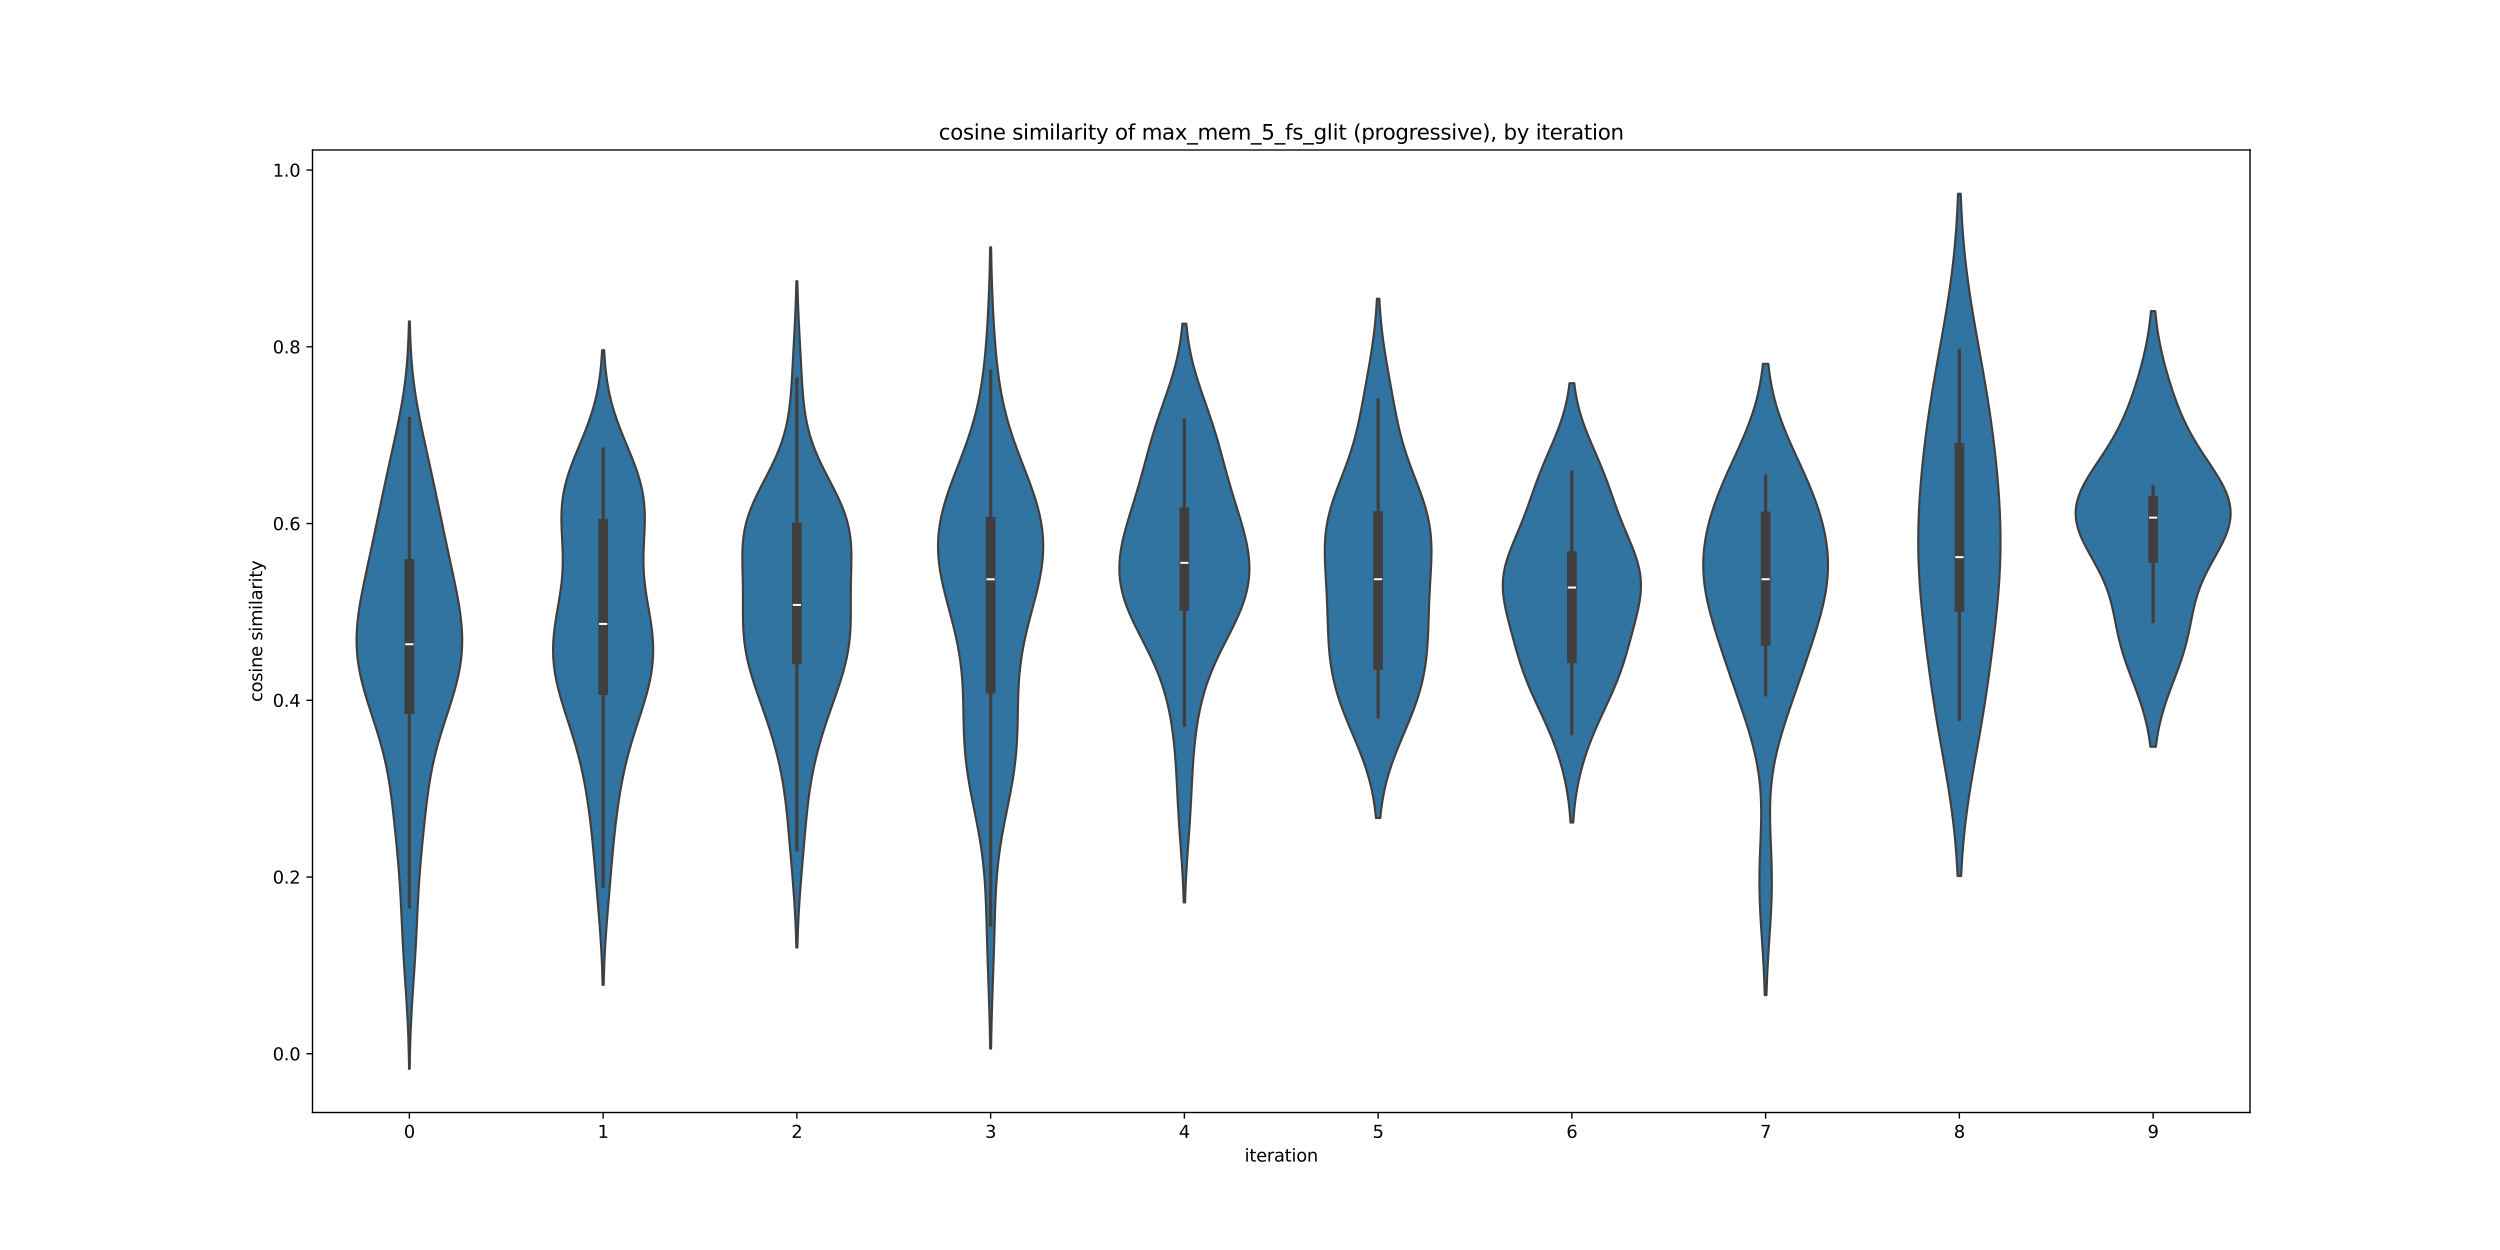 <?xml version="1.0" encoding="utf-8" standalone="no"?>
<!DOCTYPE svg PUBLIC "-//W3C//DTD SVG 1.1//EN"
  "http://www.w3.org/Graphics/SVG/1.1/DTD/svg11.dtd">
<svg xmlns:xlink="http://www.w3.org/1999/xlink" width="1440pt" height="720pt" viewBox="0 0 1440 720" xmlns="http://www.w3.org/2000/svg" version="1.1">
 <defs>
  <style type="text/css">*{stroke-linejoin: round; stroke-linecap: butt}</style>
 </defs>
 <g id="figure_1">
  <g id="patch_1">
   <path d="M 0 720 
L 1440 720 
L 1440 0 
L 0 0 
z
" style="fill: #ffffff"/>
  </g>
  <g id="axes_1">
   <g id="patch_2">
    <path d="M 180 640.8 
L 1296 640.8 
L 1296 86.4 
L 180 86.4 
z
" style="fill: #ffffff"/>
   </g>
   <g id="PolyCollection_1">
    <defs>
     <path id="mba86b37ad9" d="M 235.972 -104.4 
L 235.628 -104.4 
L 235.56 -108.748 
L 235.471 -113.096 
L 235.36 -117.444 
L 235.222 -121.792 
L 235.057 -126.14 
L 234.863 -130.488 
L 234.642 -134.836 
L 234.396 -139.184 
L 234.13 -143.532 
L 233.847 -147.88 
L 233.555 -152.228 
L 233.261 -156.576 
L 232.97 -160.924 
L 232.69 -165.272 
L 232.423 -169.62 
L 232.174 -173.968 
L 231.941 -178.316 
L 231.722 -182.664 
L 231.515 -187.012 
L 231.312 -191.36 
L 231.106 -195.708 
L 230.89 -200.056 
L 230.656 -204.404 
L 230.398 -208.752 
L 230.112 -213.1 
L 229.795 -217.448 
L 229.449 -221.796 
L 229.074 -226.144 
L 228.675 -230.492 
L 228.257 -234.84 
L 227.825 -239.188 
L 227.379 -243.536 
L 226.92 -247.884 
L 226.443 -252.232 
L 225.939 -256.58 
L 225.397 -260.928 
L 224.802 -265.276 
L 224.138 -269.624 
L 223.389 -273.972 
L 222.543 -278.32 
L 221.591 -282.668 
L 220.531 -287.016 
L 219.365 -291.364 
L 218.105 -295.712 
L 216.767 -300.06 
L 215.376 -304.408 
L 213.959 -308.756 
L 212.55 -313.104 
L 211.184 -317.452 
L 209.895 -321.8 
L 208.719 -326.148 
L 207.687 -330.496 
L 206.825 -334.844 
L 206.154 -339.192 
L 205.687 -343.54 
L 205.429 -347.888 
L 205.377 -352.236 
L 205.521 -356.584 
L 205.844 -360.932 
L 206.324 -365.28 
L 206.937 -369.628 
L 207.657 -373.976 
L 208.459 -378.324 
L 209.319 -382.672 
L 210.219 -387.02 
L 211.142 -391.368 
L 212.075 -395.716 
L 213.011 -400.064 
L 213.943 -404.412 
L 214.87 -408.76 
L 215.79 -413.108 
L 216.705 -417.456 
L 217.615 -421.804 
L 218.524 -426.152 
L 219.434 -430.5 
L 220.349 -434.848 
L 221.27 -439.196 
L 222.2 -443.544 
L 223.141 -447.892 
L 224.091 -452.24 
L 225.048 -456.588 
L 226.008 -460.936 
L 226.965 -465.284 
L 227.908 -469.632 
L 228.83 -473.98 
L 229.717 -478.328 
L 230.56 -482.676 
L 231.348 -487.024 
L 232.071 -491.372 
L 232.725 -495.72 
L 233.303 -500.068 
L 233.807 -504.416 
L 234.235 -508.764 
L 234.593 -513.112 
L 234.886 -517.46 
L 235.12 -521.808 
L 235.304 -526.156 
L 235.445 -530.504 
L 235.551 -534.852 
L 236.049 -534.852 
L 236.049 -534.852 
L 236.155 -530.504 
L 236.296 -526.156 
L 236.48 -521.808 
L 236.714 -517.46 
L 237.007 -513.112 
L 237.365 -508.764 
L 237.793 -504.416 
L 238.297 -500.068 
L 238.875 -495.72 
L 239.529 -491.372 
L 240.252 -487.024 
L 241.04 -482.676 
L 241.883 -478.328 
L 242.77 -473.98 
L 243.692 -469.632 
L 244.635 -465.284 
L 245.592 -460.936 
L 246.552 -456.588 
L 247.509 -452.24 
L 248.459 -447.892 
L 249.4 -443.544 
L 250.33 -439.196 
L 251.251 -434.848 
L 252.166 -430.5 
L 253.076 -426.152 
L 253.985 -421.804 
L 254.895 -417.456 
L 255.81 -413.108 
L 256.73 -408.76 
L 257.657 -404.412 
L 258.589 -400.064 
L 259.525 -395.716 
L 260.458 -391.368 
L 261.381 -387.02 
L 262.281 -382.672 
L 263.141 -378.324 
L 263.943 -373.976 
L 264.663 -369.628 
L 265.276 -365.28 
L 265.756 -360.932 
L 266.079 -356.584 
L 266.223 -352.236 
L 266.171 -347.888 
L 265.913 -343.54 
L 265.446 -339.192 
L 264.775 -334.844 
L 263.913 -330.496 
L 262.881 -326.148 
L 261.705 -321.8 
L 260.416 -317.452 
L 259.05 -313.104 
L 257.641 -308.756 
L 256.224 -304.408 
L 254.833 -300.06 
L 253.495 -295.712 
L 252.235 -291.364 
L 251.069 -287.016 
L 250.009 -282.668 
L 249.057 -278.32 
L 248.211 -273.972 
L 247.462 -269.624 
L 246.798 -265.276 
L 246.203 -260.928 
L 245.661 -256.58 
L 245.157 -252.232 
L 244.68 -247.884 
L 244.221 -243.536 
L 243.775 -239.188 
L 243.343 -234.84 
L 242.925 -230.492 
L 242.526 -226.144 
L 242.151 -221.796 
L 241.805 -217.448 
L 241.488 -213.1 
L 241.202 -208.752 
L 240.944 -204.404 
L 240.71 -200.056 
L 240.494 -195.708 
L 240.288 -191.36 
L 240.085 -187.012 
L 239.878 -182.664 
L 239.659 -178.316 
L 239.426 -173.968 
L 239.177 -169.62 
L 238.91 -165.272 
L 238.63 -160.924 
L 238.339 -156.576 
L 238.045 -152.228 
L 237.753 -147.88 
L 237.47 -143.532 
L 237.204 -139.184 
L 236.958 -134.836 
L 236.737 -130.488 
L 236.543 -126.14 
L 236.378 -121.792 
L 236.24 -117.444 
L 236.129 -113.096 
L 236.04 -108.748 
L 235.972 -104.4 
z
" style="stroke: #3f3f3f; stroke-width: 1.25"/>
    </defs>
    <g clip-path="url(#p31782c1c8c)">
     <use xlink:href="#mba86b37ad9" x="0" y="720" style="fill: #3274a1; stroke: #3f3f3f; stroke-width: 1.25"/>
    </g>
   </g>
   <g id="PolyCollection_2">
    <defs>
     <path id="m9cd6f60499" d="M 347.7 -152.716 
L 347.1 -152.716 
L 347.008 -156.408 
L 346.896 -160.101 
L 346.763 -163.794 
L 346.605 -167.486 
L 346.424 -171.179 
L 346.219 -174.872 
L 345.991 -178.564 
L 345.742 -182.257 
L 345.474 -185.95 
L 345.192 -189.642 
L 344.897 -193.335 
L 344.595 -197.028 
L 344.288 -200.72 
L 343.978 -204.413 
L 343.668 -208.106 
L 343.358 -211.798 
L 343.046 -215.491 
L 342.733 -219.184 
L 342.414 -222.876 
L 342.087 -226.569 
L 341.749 -230.262 
L 341.395 -233.955 
L 341.023 -237.647 
L 340.63 -241.34 
L 340.212 -245.033 
L 339.766 -248.725 
L 339.289 -252.418 
L 338.778 -256.111 
L 338.228 -259.803 
L 337.636 -263.496 
L 336.995 -267.189 
L 336.3 -270.881 
L 335.546 -274.574 
L 334.728 -278.267 
L 333.844 -281.959 
L 332.892 -285.652 
L 331.875 -289.345 
L 330.797 -293.037 
L 329.668 -296.73 
L 328.5 -300.423 
L 327.308 -304.115 
L 326.111 -307.808 
L 324.93 -311.501 
L 323.788 -315.193 
L 322.709 -318.886 
L 321.715 -322.579 
L 320.828 -326.271 
L 320.069 -329.964 
L 319.454 -333.657 
L 318.997 -337.349 
L 318.704 -341.042 
L 318.58 -344.735 
L 318.621 -348.427 
L 318.818 -352.12 
L 319.154 -355.813 
L 319.609 -359.505 
L 320.156 -363.198 
L 320.764 -366.891 
L 321.399 -370.583 
L 322.028 -374.276 
L 322.617 -377.969 
L 323.137 -381.661 
L 323.564 -385.354 
L 323.881 -389.047 
L 324.082 -392.739 
L 324.166 -396.432 
L 324.146 -400.125 
L 324.041 -403.817 
L 323.879 -407.51 
L 323.694 -411.203 
L 323.523 -414.895 
L 323.407 -418.588 
L 323.382 -422.281 
L 323.484 -425.973 
L 323.741 -429.666 
L 324.173 -433.359 
L 324.793 -437.051 
L 325.603 -440.744 
L 326.595 -444.437 
L 327.752 -448.129 
L 329.052 -451.822 
L 330.463 -455.515 
L 331.95 -459.207 
L 333.479 -462.9 
L 335.012 -466.593 
L 336.516 -470.285 
L 337.96 -473.978 
L 339.32 -477.671 
L 340.575 -481.363 
L 341.712 -485.056 
L 342.723 -488.749 
L 343.607 -492.441 
L 344.366 -496.134 
L 345.007 -499.827 
L 345.538 -503.519 
L 345.972 -507.212 
L 346.32 -510.905 
L 346.595 -514.597 
L 346.809 -518.29 
L 347.991 -518.29 
L 347.991 -518.29 
L 348.205 -514.597 
L 348.48 -510.905 
L 348.828 -507.212 
L 349.262 -503.519 
L 349.793 -499.827 
L 350.434 -496.134 
L 351.193 -492.441 
L 352.077 -488.749 
L 353.088 -485.056 
L 354.225 -481.363 
L 355.48 -477.671 
L 356.84 -473.978 
L 358.284 -470.285 
L 359.788 -466.593 
L 361.321 -462.9 
L 362.85 -459.207 
L 364.337 -455.515 
L 365.748 -451.822 
L 367.048 -448.129 
L 368.205 -444.437 
L 369.197 -440.744 
L 370.007 -437.051 
L 370.627 -433.359 
L 371.059 -429.666 
L 371.316 -425.973 
L 371.418 -422.281 
L 371.393 -418.588 
L 371.277 -414.895 
L 371.106 -411.203 
L 370.921 -407.51 
L 370.759 -403.817 
L 370.654 -400.125 
L 370.634 -396.432 
L 370.718 -392.739 
L 370.919 -389.047 
L 371.236 -385.354 
L 371.663 -381.661 
L 372.183 -377.969 
L 372.772 -374.276 
L 373.401 -370.583 
L 374.036 -366.891 
L 374.644 -363.198 
L 375.191 -359.505 
L 375.646 -355.813 
L 375.982 -352.12 
L 376.179 -348.427 
L 376.22 -344.735 
L 376.096 -341.042 
L 375.803 -337.349 
L 375.346 -333.657 
L 374.731 -329.964 
L 373.972 -326.271 
L 373.085 -322.579 
L 372.091 -318.886 
L 371.012 -315.193 
L 369.87 -311.501 
L 368.689 -307.808 
L 367.492 -304.115 
L 366.3 -300.423 
L 365.132 -296.73 
L 364.003 -293.037 
L 362.925 -289.345 
L 361.908 -285.652 
L 360.956 -281.959 
L 360.072 -278.267 
L 359.254 -274.574 
L 358.5 -270.881 
L 357.805 -267.189 
L 357.164 -263.496 
L 356.572 -259.803 
L 356.022 -256.111 
L 355.511 -252.418 
L 355.034 -248.725 
L 354.588 -245.033 
L 354.17 -241.34 
L 353.777 -237.647 
L 353.405 -233.955 
L 353.051 -230.262 
L 352.713 -226.569 
L 352.386 -222.876 
L 352.067 -219.184 
L 351.754 -215.491 
L 351.442 -211.798 
L 351.132 -208.106 
L 350.822 -204.413 
L 350.512 -200.72 
L 350.205 -197.028 
L 349.903 -193.335 
L 349.608 -189.642 
L 349.326 -185.95 
L 349.058 -182.257 
L 348.809 -178.564 
L 348.581 -174.872 
L 348.376 -171.179 
L 348.195 -167.486 
L 348.037 -163.794 
L 347.904 -160.101 
L 347.792 -156.408 
L 347.7 -152.716 
z
" style="stroke: #3f3f3f; stroke-width: 1.25"/>
    </defs>
    <g clip-path="url(#p31782c1c8c)">
     <use xlink:href="#m9cd6f60499" x="0" y="720" style="fill: #3274a1; stroke: #3f3f3f; stroke-width: 1.25"/>
    </g>
   </g>
   <g id="PolyCollection_3">
    <defs>
     <path id="m48d8d57c97" d="M 459.311 -174.22 
L 458.689 -174.22 
L 458.59 -178.096 
L 458.468 -181.973 
L 458.322 -185.85 
L 458.15 -189.726 
L 457.952 -193.603 
L 457.727 -197.48 
L 457.478 -201.356 
L 457.207 -205.233 
L 456.917 -209.11 
L 456.612 -212.986 
L 456.296 -216.863 
L 455.973 -220.74 
L 455.646 -224.616 
L 455.316 -228.493 
L 454.985 -232.37 
L 454.65 -236.246 
L 454.31 -240.123 
L 453.959 -244 
L 453.592 -247.876 
L 453.199 -251.753 
L 452.773 -255.63 
L 452.305 -259.506 
L 451.786 -263.383 
L 451.206 -267.26 
L 450.56 -271.136 
L 449.841 -275.013 
L 449.044 -278.89 
L 448.166 -282.767 
L 447.208 -286.643 
L 446.171 -290.52 
L 445.058 -294.397 
L 443.874 -298.273 
L 442.629 -302.15 
L 441.331 -306.027 
L 439.995 -309.903 
L 438.637 -313.78 
L 437.274 -317.657 
L 435.929 -321.533 
L 434.626 -325.41 
L 433.39 -329.287 
L 432.244 -333.163 
L 431.214 -337.04 
L 430.317 -340.917 
L 429.567 -344.793 
L 428.972 -348.67 
L 428.528 -352.547 
L 428.224 -356.423 
L 428.041 -360.3 
L 427.952 -364.177 
L 427.925 -368.053 
L 427.93 -371.93 
L 427.936 -375.807 
L 427.923 -379.683 
L 427.878 -383.56 
L 427.802 -387.437 
L 427.709 -391.314 
L 427.626 -395.19 
L 427.59 -399.067 
L 427.647 -402.944 
L 427.844 -406.82 
L 428.225 -410.697 
L 428.828 -414.574 
L 429.677 -418.45 
L 430.782 -422.327 
L 432.136 -426.204 
L 433.715 -430.08 
L 435.483 -433.957 
L 437.39 -437.834 
L 439.381 -441.71 
L 441.396 -445.587 
L 443.379 -449.464 
L 445.28 -453.34 
L 447.054 -457.217 
L 448.67 -461.094 
L 450.108 -464.97 
L 451.357 -468.847 
L 452.418 -472.724 
L 453.301 -476.6 
L 454.023 -480.477 
L 454.605 -484.354 
L 455.07 -488.23 
L 455.445 -492.107 
L 455.751 -495.984 
L 456.01 -499.861 
L 456.24 -503.737 
L 456.454 -507.614 
L 456.662 -511.491 
L 456.869 -515.367 
L 457.078 -519.244 
L 457.287 -523.121 
L 457.495 -526.997 
L 457.697 -530.874 
L 457.89 -534.751 
L 458.071 -538.627 
L 458.235 -542.504 
L 458.382 -546.381 
L 458.509 -550.257 
L 458.618 -554.134 
L 458.707 -558.011 
L 459.293 -558.011 
L 459.293 -558.011 
L 459.382 -554.134 
L 459.491 -550.257 
L 459.618 -546.381 
L 459.765 -542.504 
L 459.929 -538.627 
L 460.11 -534.751 
L 460.303 -530.874 
L 460.505 -526.997 
L 460.713 -523.121 
L 460.922 -519.244 
L 461.131 -515.367 
L 461.338 -511.491 
L 461.546 -507.614 
L 461.76 -503.737 
L 461.99 -499.861 
L 462.249 -495.984 
L 462.555 -492.107 
L 462.93 -488.23 
L 463.395 -484.354 
L 463.977 -480.477 
L 464.699 -476.6 
L 465.582 -472.724 
L 466.643 -468.847 
L 467.892 -464.97 
L 469.33 -461.094 
L 470.946 -457.217 
L 472.72 -453.34 
L 474.621 -449.464 
L 476.604 -445.587 
L 478.619 -441.71 
L 480.61 -437.834 
L 482.517 -433.957 
L 484.285 -430.08 
L 485.864 -426.204 
L 487.218 -422.327 
L 488.323 -418.45 
L 489.172 -414.574 
L 489.775 -410.697 
L 490.156 -406.82 
L 490.353 -402.944 
L 490.41 -399.067 
L 490.374 -395.19 
L 490.291 -391.314 
L 490.198 -387.437 
L 490.122 -383.56 
L 490.077 -379.683 
L 490.064 -375.807 
L 490.07 -371.93 
L 490.075 -368.053 
L 490.048 -364.177 
L 489.959 -360.3 
L 489.776 -356.423 
L 489.472 -352.547 
L 489.028 -348.67 
L 488.433 -344.793 
L 487.683 -340.917 
L 486.786 -337.04 
L 485.756 -333.163 
L 484.61 -329.287 
L 483.374 -325.41 
L 482.071 -321.533 
L 480.726 -317.657 
L 479.363 -313.78 
L 478.005 -309.903 
L 476.669 -306.027 
L 475.371 -302.15 
L 474.126 -298.273 
L 472.942 -294.397 
L 471.829 -290.52 
L 470.792 -286.643 
L 469.834 -282.767 
L 468.956 -278.89 
L 468.159 -275.013 
L 467.44 -271.136 
L 466.794 -267.26 
L 466.214 -263.383 
L 465.695 -259.506 
L 465.227 -255.63 
L 464.801 -251.753 
L 464.408 -247.876 
L 464.041 -244 
L 463.69 -240.123 
L 463.35 -236.246 
L 463.015 -232.37 
L 462.684 -228.493 
L 462.354 -224.616 
L 462.027 -220.74 
L 461.704 -216.863 
L 461.388 -212.986 
L 461.083 -209.11 
L 460.793 -205.233 
L 460.522 -201.356 
L 460.273 -197.48 
L 460.048 -193.603 
L 459.85 -189.726 
L 459.678 -185.85 
L 459.532 -181.973 
L 459.41 -178.096 
L 459.311 -174.22 
z
" style="stroke: #3f3f3f; stroke-width: 1.25"/>
    </defs>
    <g clip-path="url(#p31782c1c8c)">
     <use xlink:href="#m48d8d57c97" x="0" y="720" style="fill: #3274a1; stroke: #3f3f3f; stroke-width: 1.25"/>
    </g>
   </g>
   <g id="PolyCollection_4">
    <defs>
     <path id="m7db02f56e2" d="M 570.861 -116.022 
L 570.339 -116.022 
L 570.263 -120.684 
L 570.173 -125.346 
L 570.068 -130.008 
L 569.948 -134.67 
L 569.815 -139.332 
L 569.669 -143.994 
L 569.514 -148.656 
L 569.353 -153.318 
L 569.189 -157.98 
L 569.028 -162.642 
L 568.871 -167.304 
L 568.721 -171.966 
L 568.58 -176.627 
L 568.446 -181.289 
L 568.316 -185.951 
L 568.184 -190.613 
L 568.04 -195.275 
L 567.874 -199.937 
L 567.672 -204.599 
L 567.421 -209.261 
L 567.106 -213.923 
L 566.715 -218.585 
L 566.239 -223.247 
L 565.671 -227.909 
L 565.01 -232.571 
L 564.261 -237.233 
L 563.435 -241.895 
L 562.548 -246.557 
L 561.621 -251.219 
L 560.679 -255.881 
L 559.75 -260.543 
L 558.861 -265.204 
L 558.037 -269.866 
L 557.301 -274.528 
L 556.667 -279.19 
L 556.144 -283.852 
L 555.734 -288.514 
L 555.43 -293.176 
L 555.217 -297.838 
L 555.075 -302.5 
L 554.976 -307.162 
L 554.892 -311.824 
L 554.79 -316.486 
L 554.641 -321.148 
L 554.415 -325.81 
L 554.087 -330.472 
L 553.638 -335.134 
L 553.053 -339.796 
L 552.328 -344.458 
L 551.465 -349.12 
L 550.474 -353.782 
L 549.374 -358.443 
L 548.192 -363.105 
L 546.96 -367.767 
L 545.718 -372.429 
L 544.507 -377.091 
L 543.373 -381.753 
L 542.36 -386.415 
L 541.511 -391.077 
L 540.863 -395.739 
L 540.45 -400.401 
L 540.295 -405.063 
L 540.414 -409.725 
L 540.813 -414.387 
L 541.489 -419.049 
L 542.425 -423.711 
L 543.6 -428.373 
L 544.982 -433.035 
L 546.534 -437.697 
L 548.212 -442.359 
L 549.973 -447.021 
L 551.772 -451.682 
L 553.566 -456.344 
L 555.318 -461.006 
L 556.994 -465.668 
L 558.568 -470.33 
L 560.021 -474.992 
L 561.34 -479.654 
L 562.522 -484.316 
L 563.567 -488.978 
L 564.483 -493.64 
L 565.278 -498.302 
L 565.967 -502.964 
L 566.564 -507.626 
L 567.081 -512.288 
L 567.533 -516.95 
L 567.93 -521.612 
L 568.282 -526.274 
L 568.596 -530.936 
L 568.878 -535.598 
L 569.132 -540.26 
L 569.36 -544.921 
L 569.563 -549.583 
L 569.743 -554.245 
L 569.901 -558.907 
L 570.037 -563.569 
L 570.153 -568.231 
L 570.25 -572.893 
L 570.331 -577.555 
L 570.869 -577.555 
L 570.869 -577.555 
L 570.95 -572.893 
L 571.047 -568.231 
L 571.163 -563.569 
L 571.299 -558.907 
L 571.457 -554.245 
L 571.637 -549.583 
L 571.84 -544.921 
L 572.068 -540.26 
L 572.322 -535.598 
L 572.604 -530.936 
L 572.918 -526.274 
L 573.27 -521.612 
L 573.667 -516.95 
L 574.119 -512.288 
L 574.636 -507.626 
L 575.233 -502.964 
L 575.922 -498.302 
L 576.717 -493.64 
L 577.633 -488.978 
L 578.678 -484.316 
L 579.86 -479.654 
L 581.179 -474.992 
L 582.632 -470.33 
L 584.206 -465.668 
L 585.882 -461.006 
L 587.634 -456.344 
L 589.428 -451.682 
L 591.227 -447.021 
L 592.988 -442.359 
L 594.666 -437.697 
L 596.218 -433.035 
L 597.6 -428.373 
L 598.775 -423.711 
L 599.711 -419.049 
L 600.387 -414.387 
L 600.786 -409.725 
L 600.905 -405.063 
L 600.75 -400.401 
L 600.337 -395.739 
L 599.689 -391.077 
L 598.84 -386.415 
L 597.827 -381.753 
L 596.693 -377.091 
L 595.482 -372.429 
L 594.24 -367.767 
L 593.008 -363.105 
L 591.826 -358.443 
L 590.726 -353.782 
L 589.735 -349.12 
L 588.872 -344.458 
L 588.147 -339.796 
L 587.562 -335.134 
L 587.113 -330.472 
L 586.785 -325.81 
L 586.559 -321.148 
L 586.41 -316.486 
L 586.308 -311.824 
L 586.224 -307.162 
L 586.125 -302.5 
L 585.983 -297.838 
L 585.77 -293.176 
L 585.466 -288.514 
L 585.056 -283.852 
L 584.533 -279.19 
L 583.899 -274.528 
L 583.163 -269.866 
L 582.339 -265.204 
L 581.45 -260.543 
L 580.521 -255.881 
L 579.579 -251.219 
L 578.652 -246.557 
L 577.765 -241.895 
L 576.939 -237.233 
L 576.19 -232.571 
L 575.529 -227.909 
L 574.961 -223.247 
L 574.485 -218.585 
L 574.094 -213.923 
L 573.779 -209.261 
L 573.528 -204.599 
L 573.326 -199.937 
L 573.16 -195.275 
L 573.016 -190.613 
L 572.884 -185.951 
L 572.754 -181.289 
L 572.62 -176.627 
L 572.479 -171.966 
L 572.329 -167.304 
L 572.172 -162.642 
L 572.011 -157.98 
L 571.847 -153.318 
L 571.686 -148.656 
L 571.531 -143.994 
L 571.385 -139.332 
L 571.252 -134.67 
L 571.132 -130.008 
L 571.027 -125.346 
L 570.937 -120.684 
L 570.861 -116.022 
z
" style="stroke: #3f3f3f; stroke-width: 1.25"/>
    </defs>
    <g clip-path="url(#p31782c1c8c)">
     <use xlink:href="#m7db02f56e2" x="0" y="720" style="fill: #3274a1; stroke: #3f3f3f; stroke-width: 1.25"/>
    </g>
   </g>
   <g id="PolyCollection_5">
    <defs>
     <path id="m740f25b5fd" d="M 682.589 -200.199 
L 681.811 -200.199 
L 681.707 -203.566 
L 681.584 -206.933 
L 681.441 -210.301 
L 681.278 -213.668 
L 681.095 -217.035 
L 680.894 -220.402 
L 680.677 -223.769 
L 680.446 -227.137 
L 680.207 -230.504 
L 679.962 -233.871 
L 679.718 -237.238 
L 679.476 -240.606 
L 679.243 -243.973 
L 679.02 -247.34 
L 678.81 -250.707 
L 678.613 -254.074 
L 678.428 -257.442 
L 678.253 -260.809 
L 678.084 -264.176 
L 677.916 -267.543 
L 677.744 -270.91 
L 677.561 -274.278 
L 677.362 -277.645 
L 677.141 -281.012 
L 676.891 -284.379 
L 676.607 -287.747 
L 676.284 -291.114 
L 675.918 -294.481 
L 675.502 -297.848 
L 675.032 -301.215 
L 674.501 -304.583 
L 673.903 -307.95 
L 673.231 -311.317 
L 672.477 -314.684 
L 671.633 -318.051 
L 670.691 -321.419 
L 669.647 -324.786 
L 668.495 -328.153 
L 667.234 -331.52 
L 665.866 -334.888 
L 664.397 -338.255 
L 662.839 -341.622 
L 661.207 -344.989 
L 659.521 -348.356 
L 657.805 -351.724 
L 656.087 -355.091 
L 654.396 -358.458 
L 652.764 -361.825 
L 651.221 -365.192 
L 649.797 -368.56 
L 648.516 -371.927 
L 647.401 -375.294 
L 646.469 -378.661 
L 645.734 -382.029 
L 645.201 -385.396 
L 644.873 -388.763 
L 644.746 -392.13 
L 644.812 -395.497 
L 645.06 -398.865 
L 645.475 -402.232 
L 646.04 -405.599 
L 646.735 -408.966 
L 647.539 -412.333 
L 648.432 -415.701 
L 649.393 -419.068 
L 650.4 -422.435 
L 651.436 -425.802 
L 652.482 -429.17 
L 653.524 -432.537 
L 654.551 -435.904 
L 655.555 -439.271 
L 656.532 -442.638 
L 657.483 -446.006 
L 658.412 -449.373 
L 659.326 -452.74 
L 660.234 -456.107 
L 661.148 -459.474 
L 662.079 -462.842 
L 663.037 -466.209 
L 664.03 -469.576 
L 665.063 -472.943 
L 666.138 -476.311 
L 667.252 -479.678 
L 668.398 -483.045 
L 669.565 -486.412 
L 670.741 -489.779 
L 671.91 -493.147 
L 673.055 -496.514 
L 674.162 -499.881 
L 675.214 -503.248 
L 676.199 -506.616 
L 677.107 -509.983 
L 677.931 -513.35 
L 678.666 -516.717 
L 679.312 -520.084 
L 679.87 -523.452 
L 680.344 -526.819 
L 680.742 -530.186 
L 681.07 -533.553 
L 683.33 -533.553 
L 683.33 -533.553 
L 683.658 -530.186 
L 684.056 -526.819 
L 684.53 -523.452 
L 685.088 -520.084 
L 685.734 -516.717 
L 686.469 -513.35 
L 687.293 -509.983 
L 688.201 -506.616 
L 689.186 -503.248 
L 690.238 -499.881 
L 691.345 -496.514 
L 692.49 -493.147 
L 693.659 -489.779 
L 694.835 -486.412 
L 696.002 -483.045 
L 697.148 -479.678 
L 698.262 -476.311 
L 699.337 -472.943 
L 700.37 -469.576 
L 701.363 -466.209 
L 702.321 -462.842 
L 703.252 -459.474 
L 704.166 -456.107 
L 705.074 -452.74 
L 705.988 -449.373 
L 706.917 -446.006 
L 707.868 -442.638 
L 708.845 -439.271 
L 709.849 -435.904 
L 710.876 -432.537 
L 711.918 -429.17 
L 712.964 -425.802 
L 714 -422.435 
L 715.007 -419.068 
L 715.968 -415.701 
L 716.861 -412.333 
L 717.665 -408.966 
L 718.36 -405.599 
L 718.925 -402.232 
L 719.34 -398.865 
L 719.588 -395.497 
L 719.654 -392.13 
L 719.527 -388.763 
L 719.199 -385.396 
L 718.666 -382.029 
L 717.931 -378.661 
L 716.999 -375.294 
L 715.884 -371.927 
L 714.603 -368.56 
L 713.179 -365.192 
L 711.636 -361.825 
L 710.004 -358.458 
L 708.313 -355.091 
L 706.595 -351.724 
L 704.879 -348.356 
L 703.193 -344.989 
L 701.561 -341.622 
L 700.003 -338.255 
L 698.534 -334.888 
L 697.166 -331.52 
L 695.905 -328.153 
L 694.753 -324.786 
L 693.709 -321.419 
L 692.767 -318.051 
L 691.923 -314.684 
L 691.169 -311.317 
L 690.497 -307.95 
L 689.899 -304.583 
L 689.368 -301.215 
L 688.898 -297.848 
L 688.482 -294.481 
L 688.116 -291.114 
L 687.793 -287.747 
L 687.509 -284.379 
L 687.259 -281.012 
L 687.038 -277.645 
L 686.839 -274.278 
L 686.656 -270.91 
L 686.484 -267.543 
L 686.316 -264.176 
L 686.147 -260.809 
L 685.972 -257.442 
L 685.787 -254.074 
L 685.59 -250.707 
L 685.38 -247.34 
L 685.157 -243.973 
L 684.924 -240.606 
L 684.682 -237.238 
L 684.438 -233.871 
L 684.193 -230.504 
L 683.954 -227.137 
L 683.723 -223.769 
L 683.506 -220.402 
L 683.305 -217.035 
L 683.122 -213.668 
L 682.959 -210.301 
L 682.816 -206.933 
L 682.693 -203.566 
L 682.589 -200.199 
z
" style="stroke: #3f3f3f; stroke-width: 1.25"/>
    </defs>
    <g clip-path="url(#p31782c1c8c)">
     <use xlink:href="#m740f25b5fd" x="0" y="720" style="fill: #3274a1; stroke: #3f3f3f; stroke-width: 1.25"/>
    </g>
   </g>
   <g id="PolyCollection_6">
    <defs>
     <path id="mbd1e565eaf" d="M 795.047 -248.858 
L 792.553 -248.858 
L 792.241 -251.879 
L 791.87 -254.9 
L 791.433 -257.921 
L 790.925 -260.942 
L 790.341 -263.963 
L 789.677 -266.984 
L 788.931 -270.005 
L 788.102 -273.026 
L 787.191 -276.047 
L 786.201 -279.068 
L 785.139 -282.089 
L 784.011 -285.11 
L 782.828 -288.131 
L 781.601 -291.153 
L 780.344 -294.174 
L 779.07 -297.195 
L 777.794 -300.216 
L 776.531 -303.237 
L 775.296 -306.258 
L 774.103 -309.279 
L 772.964 -312.3 
L 771.889 -315.321 
L 770.888 -318.342 
L 769.968 -321.363 
L 769.133 -324.384 
L 768.385 -327.405 
L 767.724 -330.426 
L 767.148 -333.447 
L 766.655 -336.468 
L 766.238 -339.489 
L 765.891 -342.51 
L 765.606 -345.532 
L 765.375 -348.553 
L 765.189 -351.574 
L 765.039 -354.595 
L 764.915 -357.616 
L 764.808 -360.637 
L 764.71 -363.658 
L 764.612 -366.679 
L 764.508 -369.7 
L 764.393 -372.721 
L 764.264 -375.742 
L 764.119 -378.763 
L 763.96 -381.784 
L 763.791 -384.805 
L 763.618 -387.826 
L 763.45 -390.847 
L 763.298 -393.868 
L 763.175 -396.889 
L 763.096 -399.91 
L 763.075 -402.932 
L 763.127 -405.953 
L 763.266 -408.974 
L 763.504 -411.995 
L 763.85 -415.016 
L 764.311 -418.037 
L 764.889 -421.058 
L 765.582 -424.079 
L 766.385 -427.1 
L 767.288 -430.121 
L 768.278 -433.142 
L 769.339 -436.163 
L 770.453 -439.184 
L 771.601 -442.205 
L 772.763 -445.226 
L 773.921 -448.247 
L 775.057 -451.268 
L 776.156 -454.289 
L 777.207 -457.311 
L 778.201 -460.332 
L 779.133 -463.353 
L 780.002 -466.374 
L 780.808 -469.395 
L 781.556 -472.416 
L 782.253 -475.437 
L 782.905 -478.458 
L 783.522 -481.479 
L 784.112 -484.5 
L 784.682 -487.521 
L 785.239 -490.542 
L 785.788 -493.563 
L 786.333 -496.584 
L 786.875 -499.605 
L 787.414 -502.626 
L 787.948 -505.647 
L 788.475 -508.668 
L 788.991 -511.689 
L 789.492 -514.711 
L 789.972 -517.732 
L 790.429 -520.753 
L 790.858 -523.774 
L 791.256 -526.795 
L 791.621 -529.816 
L 791.951 -532.837 
L 792.247 -535.858 
L 792.509 -538.879 
L 792.737 -541.9 
L 792.933 -544.921 
L 793.101 -547.942 
L 794.499 -547.942 
L 794.499 -547.942 
L 794.667 -544.921 
L 794.863 -541.9 
L 795.091 -538.879 
L 795.353 -535.858 
L 795.649 -532.837 
L 795.979 -529.816 
L 796.344 -526.795 
L 796.742 -523.774 
L 797.171 -520.753 
L 797.628 -517.732 
L 798.108 -514.711 
L 798.609 -511.689 
L 799.125 -508.668 
L 799.652 -505.647 
L 800.186 -502.626 
L 800.725 -499.605 
L 801.267 -496.584 
L 801.812 -493.563 
L 802.361 -490.542 
L 802.918 -487.521 
L 803.488 -484.5 
L 804.078 -481.479 
L 804.695 -478.458 
L 805.347 -475.437 
L 806.044 -472.416 
L 806.792 -469.395 
L 807.598 -466.374 
L 808.467 -463.353 
L 809.399 -460.332 
L 810.393 -457.311 
L 811.444 -454.289 
L 812.543 -451.268 
L 813.679 -448.247 
L 814.837 -445.226 
L 815.999 -442.205 
L 817.147 -439.184 
L 818.261 -436.163 
L 819.322 -433.142 
L 820.312 -430.121 
L 821.215 -427.1 
L 822.018 -424.079 
L 822.711 -421.058 
L 823.289 -418.037 
L 823.75 -415.016 
L 824.096 -411.995 
L 824.334 -408.974 
L 824.473 -405.953 
L 824.525 -402.932 
L 824.504 -399.91 
L 824.425 -396.889 
L 824.302 -393.868 
L 824.15 -390.847 
L 823.982 -387.826 
L 823.809 -384.805 
L 823.64 -381.784 
L 823.481 -378.763 
L 823.336 -375.742 
L 823.207 -372.721 
L 823.092 -369.7 
L 822.988 -366.679 
L 822.89 -363.658 
L 822.792 -360.637 
L 822.685 -357.616 
L 822.561 -354.595 
L 822.411 -351.574 
L 822.225 -348.553 
L 821.994 -345.532 
L 821.709 -342.51 
L 821.362 -339.489 
L 820.945 -336.468 
L 820.452 -333.447 
L 819.876 -330.426 
L 819.215 -327.405 
L 818.467 -324.384 
L 817.632 -321.363 
L 816.712 -318.342 
L 815.711 -315.321 
L 814.636 -312.3 
L 813.497 -309.279 
L 812.304 -306.258 
L 811.069 -303.237 
L 809.806 -300.216 
L 808.53 -297.195 
L 807.256 -294.174 
L 805.999 -291.153 
L 804.772 -288.131 
L 803.589 -285.11 
L 802.461 -282.089 
L 801.399 -279.068 
L 800.409 -276.047 
L 799.498 -273.026 
L 798.669 -270.005 
L 797.923 -266.984 
L 797.259 -263.963 
L 796.675 -260.942 
L 796.167 -257.921 
L 795.73 -254.9 
L 795.359 -251.879 
L 795.047 -248.858 
z
" style="stroke: #3f3f3f; stroke-width: 1.25"/>
    </defs>
    <g clip-path="url(#p31782c1c8c)">
     <use xlink:href="#mbd1e565eaf" x="0" y="720" style="fill: #3274a1; stroke: #3f3f3f; stroke-width: 1.25"/>
    </g>
   </g>
   <g id="PolyCollection_7">
    <defs>
     <path id="m8ad46c6493" d="M 906.183 -246.228 
L 904.617 -246.228 
L 904.438 -248.784 
L 904.228 -251.34 
L 903.985 -253.896 
L 903.705 -256.452 
L 903.386 -259.008 
L 903.024 -261.564 
L 902.619 -264.12 
L 902.167 -266.676 
L 901.668 -269.232 
L 901.12 -271.788 
L 900.521 -274.344 
L 899.872 -276.9 
L 899.172 -279.456 
L 898.42 -282.012 
L 897.617 -284.568 
L 896.763 -287.124 
L 895.859 -289.68 
L 894.906 -292.236 
L 893.906 -294.792 
L 892.863 -297.348 
L 891.779 -299.904 
L 890.66 -302.46 
L 889.511 -305.016 
L 888.34 -307.572 
L 887.155 -310.128 
L 885.964 -312.684 
L 884.777 -315.24 
L 883.604 -317.796 
L 882.455 -320.352 
L 881.337 -322.908 
L 880.259 -325.464 
L 879.226 -328.02 
L 878.242 -330.576 
L 877.308 -333.132 
L 876.424 -335.688 
L 875.585 -338.244 
L 874.788 -340.8 
L 874.025 -343.357 
L 873.29 -345.913 
L 872.574 -348.469 
L 871.872 -351.025 
L 871.178 -353.581 
L 870.491 -356.137 
L 869.811 -358.693 
L 869.141 -361.249 
L 868.491 -363.805 
L 867.87 -366.361 
L 867.291 -368.917 
L 866.772 -371.473 
L 866.328 -374.029 
L 865.976 -376.585 
L 865.735 -379.141 
L 865.616 -381.697 
L 865.632 -384.253 
L 865.79 -386.809 
L 866.093 -389.365 
L 866.539 -391.921 
L 867.121 -394.477 
L 867.828 -397.033 
L 868.645 -399.589 
L 869.555 -402.145 
L 870.536 -404.701 
L 871.57 -407.257 
L 872.634 -409.813 
L 873.712 -412.369 
L 874.786 -414.925 
L 875.844 -417.481 
L 876.876 -420.037 
L 877.878 -422.593 
L 878.849 -425.149 
L 879.791 -427.705 
L 880.71 -430.261 
L 881.613 -432.817 
L 882.511 -435.373 
L 883.412 -437.929 
L 884.327 -440.485 
L 885.263 -443.041 
L 886.227 -445.597 
L 887.221 -448.153 
L 888.246 -450.709 
L 889.302 -453.265 
L 890.381 -455.821 
L 891.478 -458.377 
L 892.583 -460.933 
L 893.685 -463.489 
L 894.773 -466.045 
L 895.835 -468.601 
L 896.861 -471.157 
L 897.84 -473.714 
L 898.763 -476.27 
L 899.624 -478.826 
L 900.418 -481.382 
L 901.141 -483.938 
L 901.791 -486.494 
L 902.37 -489.05 
L 902.88 -491.606 
L 903.323 -494.162 
L 903.704 -496.718 
L 904.028 -499.274 
L 906.772 -499.274 
L 906.772 -499.274 
L 907.096 -496.718 
L 907.477 -494.162 
L 907.92 -491.606 
L 908.43 -489.05 
L 909.009 -486.494 
L 909.659 -483.938 
L 910.382 -481.382 
L 911.176 -478.826 
L 912.037 -476.27 
L 912.96 -473.714 
L 913.939 -471.157 
L 914.965 -468.601 
L 916.027 -466.045 
L 917.115 -463.489 
L 918.217 -460.933 
L 919.322 -458.377 
L 920.419 -455.821 
L 921.498 -453.265 
L 922.554 -450.709 
L 923.579 -448.153 
L 924.573 -445.597 
L 925.537 -443.041 
L 926.473 -440.485 
L 927.388 -437.929 
L 928.289 -435.373 
L 929.187 -432.817 
L 930.09 -430.261 
L 931.009 -427.705 
L 931.951 -425.149 
L 932.922 -422.593 
L 933.924 -420.037 
L 934.956 -417.481 
L 936.014 -414.925 
L 937.088 -412.369 
L 938.166 -409.813 
L 939.23 -407.257 
L 940.264 -404.701 
L 941.245 -402.145 
L 942.155 -399.589 
L 942.972 -397.033 
L 943.679 -394.477 
L 944.261 -391.921 
L 944.707 -389.365 
L 945.01 -386.809 
L 945.168 -384.253 
L 945.184 -381.697 
L 945.065 -379.141 
L 944.824 -376.585 
L 944.472 -374.029 
L 944.028 -371.473 
L 943.509 -368.917 
L 942.93 -366.361 
L 942.309 -363.805 
L 941.659 -361.249 
L 940.989 -358.693 
L 940.309 -356.137 
L 939.622 -353.581 
L 938.928 -351.025 
L 938.226 -348.469 
L 937.51 -345.913 
L 936.775 -343.357 
L 936.012 -340.8 
L 935.215 -338.244 
L 934.376 -335.688 
L 933.492 -333.132 
L 932.558 -330.576 
L 931.574 -328.02 
L 930.541 -325.464 
L 929.463 -322.908 
L 928.345 -320.352 
L 927.196 -317.796 
L 926.023 -315.24 
L 924.836 -312.684 
L 923.645 -310.128 
L 922.46 -307.572 
L 921.289 -305.016 
L 920.14 -302.46 
L 919.021 -299.904 
L 917.937 -297.348 
L 916.894 -294.792 
L 915.894 -292.236 
L 914.941 -289.68 
L 914.037 -287.124 
L 913.183 -284.568 
L 912.38 -282.012 
L 911.628 -279.456 
L 910.928 -276.9 
L 910.279 -274.344 
L 909.68 -271.788 
L 909.132 -269.232 
L 908.633 -266.676 
L 908.181 -264.12 
L 907.776 -261.564 
L 907.414 -259.008 
L 907.095 -256.452 
L 906.815 -253.896 
L 906.572 -251.34 
L 906.362 -248.784 
L 906.183 -246.228 
z
" style="stroke: #3f3f3f; stroke-width: 1.25"/>
    </defs>
    <g clip-path="url(#p31782c1c8c)">
     <use xlink:href="#m8ad46c6493" x="0" y="720" style="fill: #3274a1; stroke: #3f3f3f; stroke-width: 1.25"/>
    </g>
   </g>
   <g id="PolyCollection_8">
    <defs>
     <path id="m3a4fc4450f" d="M 1017.478 -146.82 
L 1016.522 -146.82 
L 1016.403 -150.493 
L 1016.266 -154.166 
L 1016.108 -157.839 
L 1015.93 -161.512 
L 1015.733 -165.185 
L 1015.518 -168.858 
L 1015.29 -172.532 
L 1015.052 -176.205 
L 1014.809 -179.878 
L 1014.567 -183.551 
L 1014.332 -187.224 
L 1014.113 -190.897 
L 1013.915 -194.57 
L 1013.744 -198.243 
L 1013.608 -201.916 
L 1013.51 -205.589 
L 1013.452 -209.262 
L 1013.437 -212.935 
L 1013.462 -216.608 
L 1013.526 -220.281 
L 1013.622 -223.954 
L 1013.744 -227.627 
L 1013.884 -231.3 
L 1014.03 -234.973 
L 1014.172 -238.646 
L 1014.297 -242.319 
L 1014.393 -245.992 
L 1014.448 -249.665 
L 1014.45 -253.338 
L 1014.387 -257.011 
L 1014.249 -260.685 
L 1014.028 -264.358 
L 1013.715 -268.031 
L 1013.306 -271.704 
L 1012.797 -275.377 
L 1012.187 -279.05 
L 1011.476 -282.723 
L 1010.67 -286.396 
L 1009.772 -290.069 
L 1008.792 -293.742 
L 1007.738 -297.415 
L 1006.621 -301.088 
L 1005.452 -304.761 
L 1004.243 -308.434 
L 1003.005 -312.107 
L 1001.748 -315.78 
L 1000.48 -319.453 
L 999.208 -323.126 
L 997.938 -326.799 
L 996.674 -330.472 
L 995.416 -334.145 
L 994.169 -337.818 
L 992.932 -341.491 
L 991.709 -345.164 
L 990.502 -348.838 
L 989.318 -352.511 
L 988.163 -356.184 
L 987.049 -359.857 
L 985.987 -363.53 
L 984.99 -367.203 
L 984.076 -370.876 
L 983.258 -374.549 
L 982.552 -378.222 
L 981.972 -381.895 
L 981.529 -385.568 
L 981.231 -389.241 
L 981.086 -392.914 
L 981.095 -396.587 
L 981.259 -400.26 
L 981.576 -403.933 
L 982.041 -407.606 
L 982.65 -411.279 
L 983.396 -414.952 
L 984.273 -418.625 
L 985.274 -422.298 
L 986.392 -425.971 
L 987.62 -429.644 
L 988.951 -433.317 
L 990.375 -436.991 
L 991.88 -440.664 
L 993.456 -444.337 
L 995.086 -448.01 
L 996.754 -451.683 
L 998.441 -455.356 
L 1000.129 -459.029 
L 1001.795 -462.702 
L 1003.421 -466.375 
L 1004.987 -470.048 
L 1006.476 -473.721 
L 1007.872 -477.394 
L 1009.165 -481.067 
L 1010.345 -484.74 
L 1011.408 -488.413 
L 1012.353 -492.086 
L 1013.181 -495.759 
L 1013.897 -499.432 
L 1014.508 -503.105 
L 1015.021 -506.778 
L 1015.447 -510.451 
L 1018.553 -510.451 
L 1018.553 -510.451 
L 1018.979 -506.778 
L 1019.492 -503.105 
L 1020.103 -499.432 
L 1020.819 -495.759 
L 1021.647 -492.086 
L 1022.592 -488.413 
L 1023.655 -484.74 
L 1024.835 -481.067 
L 1026.128 -477.394 
L 1027.524 -473.721 
L 1029.013 -470.048 
L 1030.579 -466.375 
L 1032.205 -462.702 
L 1033.871 -459.029 
L 1035.559 -455.356 
L 1037.246 -451.683 
L 1038.914 -448.01 
L 1040.544 -444.337 
L 1042.12 -440.664 
L 1043.625 -436.991 
L 1045.049 -433.317 
L 1046.38 -429.644 
L 1047.608 -425.971 
L 1048.726 -422.298 
L 1049.727 -418.625 
L 1050.604 -414.952 
L 1051.35 -411.279 
L 1051.959 -407.606 
L 1052.424 -403.933 
L 1052.741 -400.26 
L 1052.905 -396.587 
L 1052.914 -392.914 
L 1052.769 -389.241 
L 1052.471 -385.568 
L 1052.028 -381.895 
L 1051.448 -378.222 
L 1050.742 -374.549 
L 1049.924 -370.876 
L 1049.01 -367.203 
L 1048.013 -363.53 
L 1046.951 -359.857 
L 1045.837 -356.184 
L 1044.682 -352.511 
L 1043.498 -348.838 
L 1042.291 -345.164 
L 1041.068 -341.491 
L 1039.831 -337.818 
L 1038.584 -334.145 
L 1037.326 -330.472 
L 1036.062 -326.799 
L 1034.792 -323.126 
L 1033.52 -319.453 
L 1032.252 -315.78 
L 1030.995 -312.107 
L 1029.757 -308.434 
L 1028.548 -304.761 
L 1027.379 -301.088 
L 1026.262 -297.415 
L 1025.208 -293.742 
L 1024.228 -290.069 
L 1023.33 -286.396 
L 1022.524 -282.723 
L 1021.813 -279.05 
L 1021.203 -275.377 
L 1020.694 -271.704 
L 1020.285 -268.031 
L 1019.972 -264.358 
L 1019.751 -260.685 
L 1019.613 -257.011 
L 1019.55 -253.338 
L 1019.552 -249.665 
L 1019.607 -245.992 
L 1019.703 -242.319 
L 1019.828 -238.646 
L 1019.97 -234.973 
L 1020.116 -231.3 
L 1020.256 -227.627 
L 1020.378 -223.954 
L 1020.474 -220.281 
L 1020.538 -216.608 
L 1020.563 -212.935 
L 1020.548 -209.262 
L 1020.49 -205.589 
L 1020.392 -201.916 
L 1020.256 -198.243 
L 1020.085 -194.57 
L 1019.887 -190.897 
L 1019.668 -187.224 
L 1019.433 -183.551 
L 1019.191 -179.878 
L 1018.948 -176.205 
L 1018.71 -172.532 
L 1018.482 -168.858 
L 1018.267 -165.185 
L 1018.07 -161.512 
L 1017.892 -157.839 
L 1017.734 -154.166 
L 1017.597 -150.493 
L 1017.478 -146.82 
z
" style="stroke: #3f3f3f; stroke-width: 1.25"/>
    </defs>
    <g clip-path="url(#p31782c1c8c)">
     <use xlink:href="#m3a4fc4450f" x="0" y="720" style="fill: #3274a1; stroke: #3f3f3f; stroke-width: 1.25"/>
    </g>
   </g>
   <g id="PolyCollection_9">
    <defs>
     <path id="m8d4ac1fa6a" d="M 1129.614 -215.436 
L 1127.586 -215.436 
L 1127.381 -219.406 
L 1127.144 -223.375 
L 1126.875 -227.344 
L 1126.57 -231.314 
L 1126.227 -235.283 
L 1125.846 -239.252 
L 1125.427 -243.222 
L 1124.967 -247.191 
L 1124.47 -251.16 
L 1123.935 -255.13 
L 1123.366 -259.099 
L 1122.764 -263.068 
L 1122.134 -267.038 
L 1121.479 -271.007 
L 1120.805 -274.976 
L 1120.115 -278.946 
L 1119.416 -282.915 
L 1118.712 -286.884 
L 1118.008 -290.854 
L 1117.308 -294.823 
L 1116.617 -298.792 
L 1115.938 -302.761 
L 1115.274 -306.731 
L 1114.626 -310.7 
L 1113.995 -314.669 
L 1113.383 -318.639 
L 1112.789 -322.608 
L 1112.213 -326.577 
L 1111.653 -330.547 
L 1111.108 -334.516 
L 1110.579 -338.485 
L 1110.063 -342.455 
L 1109.56 -346.424 
L 1109.072 -350.393 
L 1108.598 -354.363 
L 1108.14 -358.332 
L 1107.7 -362.301 
L 1107.28 -366.271 
L 1106.884 -370.24 
L 1106.516 -374.209 
L 1106.177 -378.179 
L 1105.873 -382.148 
L 1105.606 -386.117 
L 1105.38 -390.087 
L 1105.196 -394.056 
L 1105.056 -398.025 
L 1104.962 -401.995 
L 1104.915 -405.964 
L 1104.913 -409.933 
L 1104.956 -413.903 
L 1105.044 -417.872 
L 1105.173 -421.841 
L 1105.342 -425.811 
L 1105.55 -429.78 
L 1105.793 -433.749 
L 1106.069 -437.719 
L 1106.378 -441.688 
L 1106.716 -445.657 
L 1107.082 -449.627 
L 1107.476 -453.596 
L 1107.897 -457.565 
L 1108.344 -461.535 
L 1108.816 -465.504 
L 1109.313 -469.473 
L 1109.835 -473.443 
L 1110.381 -477.412 
L 1110.951 -481.381 
L 1111.544 -485.351 
L 1112.159 -489.32 
L 1112.795 -493.289 
L 1113.449 -497.259 
L 1114.119 -501.228 
L 1114.804 -505.197 
L 1115.501 -509.167 
L 1116.205 -513.136 
L 1116.914 -517.105 
L 1117.625 -521.075 
L 1118.334 -525.044 
L 1119.036 -529.013 
L 1119.729 -532.983 
L 1120.407 -536.952 
L 1121.069 -540.921 
L 1121.71 -544.891 
L 1122.328 -548.86 
L 1122.919 -552.829 
L 1123.481 -556.799 
L 1124.012 -560.768 
L 1124.51 -564.737 
L 1124.975 -568.707 
L 1125.406 -572.676 
L 1125.801 -576.645 
L 1126.163 -580.615 
L 1126.491 -584.584 
L 1126.786 -588.553 
L 1127.049 -592.523 
L 1127.283 -596.492 
L 1127.489 -600.461 
L 1127.669 -604.431 
L 1127.825 -608.4 
L 1129.375 -608.4 
L 1129.375 -608.4 
L 1129.531 -604.431 
L 1129.711 -600.461 
L 1129.917 -596.492 
L 1130.151 -592.523 
L 1130.414 -588.553 
L 1130.709 -584.584 
L 1131.037 -580.615 
L 1131.399 -576.645 
L 1131.794 -572.676 
L 1132.225 -568.707 
L 1132.69 -564.737 
L 1133.188 -560.768 
L 1133.719 -556.799 
L 1134.281 -552.829 
L 1134.872 -548.86 
L 1135.49 -544.891 
L 1136.131 -540.921 
L 1136.793 -536.952 
L 1137.471 -532.983 
L 1138.164 -529.013 
L 1138.866 -525.044 
L 1139.575 -521.075 
L 1140.286 -517.105 
L 1140.995 -513.136 
L 1141.699 -509.167 
L 1142.396 -505.197 
L 1143.081 -501.228 
L 1143.751 -497.259 
L 1144.405 -493.289 
L 1145.041 -489.32 
L 1145.656 -485.351 
L 1146.249 -481.381 
L 1146.819 -477.412 
L 1147.365 -473.443 
L 1147.887 -469.473 
L 1148.384 -465.504 
L 1148.856 -461.535 
L 1149.303 -457.565 
L 1149.724 -453.596 
L 1150.118 -449.627 
L 1150.484 -445.657 
L 1150.822 -441.688 
L 1151.131 -437.719 
L 1151.407 -433.749 
L 1151.65 -429.78 
L 1151.858 -425.811 
L 1152.027 -421.841 
L 1152.156 -417.872 
L 1152.244 -413.903 
L 1152.287 -409.933 
L 1152.285 -405.964 
L 1152.238 -401.995 
L 1152.144 -398.025 
L 1152.005 -394.056 
L 1151.82 -390.087 
L 1151.594 -386.117 
L 1151.327 -382.148 
L 1151.023 -378.179 
L 1150.684 -374.209 
L 1150.316 -370.24 
L 1149.92 -366.271 
L 1149.5 -362.301 
L 1149.06 -358.332 
L 1148.602 -354.363 
L 1148.128 -350.393 
L 1147.64 -346.424 
L 1147.137 -342.455 
L 1146.621 -338.485 
L 1146.092 -334.516 
L 1145.547 -330.547 
L 1144.987 -326.577 
L 1144.411 -322.608 
L 1143.817 -318.639 
L 1143.205 -314.669 
L 1142.574 -310.7 
L 1141.926 -306.731 
L 1141.262 -302.761 
L 1140.583 -298.792 
L 1139.892 -294.823 
L 1139.192 -290.854 
L 1138.488 -286.884 
L 1137.784 -282.915 
L 1137.085 -278.946 
L 1136.395 -274.976 
L 1135.721 -271.007 
L 1135.066 -267.038 
L 1134.436 -263.068 
L 1133.834 -259.099 
L 1133.265 -255.13 
L 1132.73 -251.16 
L 1132.233 -247.191 
L 1131.773 -243.222 
L 1131.354 -239.252 
L 1130.973 -235.283 
L 1130.63 -231.314 
L 1130.325 -227.344 
L 1130.056 -223.375 
L 1129.819 -219.406 
L 1129.614 -215.436 
z
" style="stroke: #3f3f3f; stroke-width: 1.25"/>
    </defs>
    <g clip-path="url(#p31782c1c8c)">
     <use xlink:href="#m8d4ac1fa6a" x="0" y="720" style="fill: #3274a1; stroke: #3f3f3f; stroke-width: 1.25"/>
    </g>
   </g>
   <g id="PolyCollection_10">
    <defs>
     <path id="m9525ac9635" d="M 1241.792 -289.904 
L 1238.608 -289.904 
L 1238.284 -292.438 
L 1237.912 -294.972 
L 1237.488 -297.507 
L 1237.008 -300.041 
L 1236.472 -302.575 
L 1235.877 -305.109 
L 1235.224 -307.643 
L 1234.513 -310.177 
L 1233.748 -312.712 
L 1232.932 -315.246 
L 1232.071 -317.78 
L 1231.171 -320.314 
L 1230.241 -322.848 
L 1229.291 -325.382 
L 1228.33 -327.917 
L 1227.369 -330.451 
L 1226.419 -332.985 
L 1225.491 -335.519 
L 1224.594 -338.053 
L 1223.737 -340.587 
L 1222.927 -343.122 
L 1222.168 -345.656 
L 1221.462 -348.19 
L 1220.809 -350.724 
L 1220.204 -353.258 
L 1219.641 -355.793 
L 1219.111 -358.327 
L 1218.601 -360.861 
L 1218.097 -363.395 
L 1217.584 -365.929 
L 1217.044 -368.463 
L 1216.462 -370.998 
L 1215.821 -373.532 
L 1215.107 -376.066 
L 1214.308 -378.6 
L 1213.416 -381.134 
L 1212.425 -383.668 
L 1211.337 -386.203 
L 1210.156 -388.737 
L 1208.891 -391.271 
L 1207.557 -393.805 
L 1206.174 -396.339 
L 1204.764 -398.873 
L 1203.356 -401.408 
L 1201.978 -403.942 
L 1200.661 -406.476 
L 1199.436 -409.01 
L 1198.335 -411.544 
L 1197.386 -414.078 
L 1196.615 -416.613 
L 1196.043 -419.147 
L 1195.688 -421.681 
L 1195.56 -424.215 
L 1195.666 -426.749 
L 1196.006 -429.284 
L 1196.573 -431.818 
L 1197.356 -434.352 
L 1198.338 -436.886 
L 1199.5 -439.42 
L 1200.816 -441.954 
L 1202.261 -444.489 
L 1203.807 -447.023 
L 1205.427 -449.557 
L 1207.093 -452.091 
L 1208.779 -454.625 
L 1210.463 -457.159 
L 1212.124 -459.694 
L 1213.745 -462.228 
L 1215.314 -464.762 
L 1216.819 -467.296 
L 1218.255 -469.83 
L 1219.619 -472.364 
L 1220.91 -474.899 
L 1222.131 -477.433 
L 1223.284 -479.967 
L 1224.374 -482.501 
L 1225.409 -485.035 
L 1226.392 -487.57 
L 1227.33 -490.104 
L 1228.228 -492.638 
L 1229.09 -495.172 
L 1229.919 -497.706 
L 1230.718 -500.24 
L 1231.487 -502.775 
L 1232.227 -505.309 
L 1232.938 -507.843 
L 1233.618 -510.377 
L 1234.266 -512.911 
L 1234.881 -515.445 
L 1235.46 -517.98 
L 1236.002 -520.514 
L 1236.505 -523.048 
L 1236.97 -525.582 
L 1237.395 -528.116 
L 1237.781 -530.65 
L 1238.129 -533.185 
L 1238.439 -535.719 
L 1238.714 -538.253 
L 1238.955 -540.787 
L 1241.445 -540.787 
L 1241.445 -540.787 
L 1241.686 -538.253 
L 1241.961 -535.719 
L 1242.271 -533.185 
L 1242.619 -530.65 
L 1243.005 -528.116 
L 1243.43 -525.582 
L 1243.895 -523.048 
L 1244.398 -520.514 
L 1244.94 -517.98 
L 1245.519 -515.445 
L 1246.134 -512.911 
L 1246.782 -510.377 
L 1247.462 -507.843 
L 1248.173 -505.309 
L 1248.913 -502.775 
L 1249.682 -500.24 
L 1250.481 -497.706 
L 1251.31 -495.172 
L 1252.172 -492.638 
L 1253.07 -490.104 
L 1254.008 -487.57 
L 1254.991 -485.035 
L 1256.026 -482.501 
L 1257.116 -479.967 
L 1258.269 -477.433 
L 1259.49 -474.899 
L 1260.781 -472.364 
L 1262.145 -469.83 
L 1263.581 -467.296 
L 1265.086 -464.762 
L 1266.655 -462.228 
L 1268.276 -459.694 
L 1269.937 -457.159 
L 1271.621 -454.625 
L 1273.307 -452.091 
L 1274.973 -449.557 
L 1276.593 -447.023 
L 1278.139 -444.489 
L 1279.584 -441.954 
L 1280.9 -439.42 
L 1282.062 -436.886 
L 1283.044 -434.352 
L 1283.827 -431.818 
L 1284.394 -429.284 
L 1284.734 -426.749 
L 1284.84 -424.215 
L 1284.712 -421.681 
L 1284.357 -419.147 
L 1283.785 -416.613 
L 1283.014 -414.078 
L 1282.065 -411.544 
L 1280.964 -409.01 
L 1279.739 -406.476 
L 1278.422 -403.942 
L 1277.044 -401.408 
L 1275.636 -398.873 
L 1274.226 -396.339 
L 1272.843 -393.805 
L 1271.509 -391.271 
L 1270.244 -388.737 
L 1269.063 -386.203 
L 1267.975 -383.668 
L 1266.984 -381.134 
L 1266.092 -378.6 
L 1265.293 -376.066 
L 1264.579 -373.532 
L 1263.938 -370.998 
L 1263.356 -368.463 
L 1262.816 -365.929 
L 1262.303 -363.395 
L 1261.799 -360.861 
L 1261.289 -358.327 
L 1260.759 -355.793 
L 1260.196 -353.258 
L 1259.591 -350.724 
L 1258.938 -348.19 
L 1258.232 -345.656 
L 1257.473 -343.122 
L 1256.663 -340.587 
L 1255.806 -338.053 
L 1254.909 -335.519 
L 1253.981 -332.985 
L 1253.031 -330.451 
L 1252.07 -327.917 
L 1251.109 -325.382 
L 1250.159 -322.848 
L 1249.229 -320.314 
L 1248.329 -317.78 
L 1247.468 -315.246 
L 1246.652 -312.712 
L 1245.887 -310.177 
L 1245.176 -307.643 
L 1244.523 -305.109 
L 1243.928 -302.575 
L 1243.392 -300.041 
L 1242.912 -297.507 
L 1242.488 -294.972 
L 1242.116 -292.438 
L 1241.792 -289.904 
z
" style="stroke: #3f3f3f; stroke-width: 1.25"/>
    </defs>
    <g clip-path="url(#p31782c1c8c)">
     <use xlink:href="#m9525ac9635" x="0" y="720" style="fill: #3274a1; stroke: #3f3f3f; stroke-width: 1.25"/>
    </g>
   </g>
   <g id="matplotlib.axis_1">
    <g id="xtick_1">
     <g id="line2d_1">
      <defs>
       <path id="m40790d863e" d="M 0 0 
L 0 3.5 
" style="stroke: #000000; stroke-width: 0.8"/>
      </defs>
      <g>
       <use xlink:href="#m40790d863e" x="235.8" y="640.8" style="stroke: #000000; stroke-width: 0.8"/>
      </g>
     </g>
     <g id="text_1">
      <!-- 0 -->
      <g transform="translate(232.619 655.398) scale(0.1 -0.1)">
       <defs>
        <path id="DejaVuSans-30" d="M 2034 4250 
Q 1547 4250 1301 3770 
Q 1056 3291 1056 2328 
Q 1056 1369 1301 889 
Q 1547 409 2034 409 
Q 2525 409 2770 889 
Q 3016 1369 3016 2328 
Q 3016 3291 2770 3770 
Q 2525 4250 2034 4250 
z
M 2034 4750 
Q 2819 4750 3233 4129 
Q 3647 3509 3647 2328 
Q 3647 1150 3233 529 
Q 2819 -91 2034 -91 
Q 1250 -91 836 529 
Q 422 1150 422 2328 
Q 422 3509 836 4129 
Q 1250 4750 2034 4750 
z
" transform="scale(0.016)"/>
       </defs>
       <use xlink:href="#DejaVuSans-30"/>
      </g>
     </g>
    </g>
    <g id="xtick_2">
     <g id="line2d_2">
      <g>
       <use xlink:href="#m40790d863e" x="347.4" y="640.8" style="stroke: #000000; stroke-width: 0.8"/>
      </g>
     </g>
     <g id="text_2">
      <!-- 1 -->
      <g transform="translate(344.219 655.398) scale(0.1 -0.1)">
       <defs>
        <path id="DejaVuSans-31" d="M 794 531 
L 1825 531 
L 1825 4091 
L 703 3866 
L 703 4441 
L 1819 4666 
L 2450 4666 
L 2450 531 
L 3481 531 
L 3481 0 
L 794 0 
L 794 531 
z
" transform="scale(0.016)"/>
       </defs>
       <use xlink:href="#DejaVuSans-31"/>
      </g>
     </g>
    </g>
    <g id="xtick_3">
     <g id="line2d_3">
      <g>
       <use xlink:href="#m40790d863e" x="459" y="640.8" style="stroke: #000000; stroke-width: 0.8"/>
      </g>
     </g>
     <g id="text_3">
      <!-- 2 -->
      <g transform="translate(455.819 655.398) scale(0.1 -0.1)">
       <defs>
        <path id="DejaVuSans-32" d="M 1228 531 
L 3431 531 
L 3431 0 
L 469 0 
L 469 531 
Q 828 903 1448 1529 
Q 2069 2156 2228 2338 
Q 2531 2678 2651 2914 
Q 2772 3150 2772 3378 
Q 2772 3750 2511 3984 
Q 2250 4219 1831 4219 
Q 1534 4219 1204 4116 
Q 875 4013 500 3803 
L 500 4441 
Q 881 4594 1212 4672 
Q 1544 4750 1819 4750 
Q 2544 4750 2975 4387 
Q 3406 4025 3406 3419 
Q 3406 3131 3298 2873 
Q 3191 2616 2906 2266 
Q 2828 2175 2409 1742 
Q 1991 1309 1228 531 
z
" transform="scale(0.016)"/>
       </defs>
       <use xlink:href="#DejaVuSans-32"/>
      </g>
     </g>
    </g>
    <g id="xtick_4">
     <g id="line2d_4">
      <g>
       <use xlink:href="#m40790d863e" x="570.6" y="640.8" style="stroke: #000000; stroke-width: 0.8"/>
      </g>
     </g>
     <g id="text_4">
      <!-- 3 -->
      <g transform="translate(567.419 655.398) scale(0.1 -0.1)">
       <defs>
        <path id="DejaVuSans-33" d="M 2597 2516 
Q 3050 2419 3304 2112 
Q 3559 1806 3559 1356 
Q 3559 666 3084 287 
Q 2609 -91 1734 -91 
Q 1441 -91 1130 -33 
Q 819 25 488 141 
L 488 750 
Q 750 597 1062 519 
Q 1375 441 1716 441 
Q 2309 441 2620 675 
Q 2931 909 2931 1356 
Q 2931 1769 2642 2001 
Q 2353 2234 1838 2234 
L 1294 2234 
L 1294 2753 
L 1863 2753 
Q 2328 2753 2575 2939 
Q 2822 3125 2822 3475 
Q 2822 3834 2567 4026 
Q 2313 4219 1838 4219 
Q 1578 4219 1281 4162 
Q 984 4106 628 3988 
L 628 4550 
Q 988 4650 1302 4700 
Q 1616 4750 1894 4750 
Q 2613 4750 3031 4423 
Q 3450 4097 3450 3541 
Q 3450 3153 3228 2886 
Q 3006 2619 2597 2516 
z
" transform="scale(0.016)"/>
       </defs>
       <use xlink:href="#DejaVuSans-33"/>
      </g>
     </g>
    </g>
    <g id="xtick_5">
     <g id="line2d_5">
      <g>
       <use xlink:href="#m40790d863e" x="682.2" y="640.8" style="stroke: #000000; stroke-width: 0.8"/>
      </g>
     </g>
     <g id="text_5">
      <!-- 4 -->
      <g transform="translate(679.019 655.398) scale(0.1 -0.1)">
       <defs>
        <path id="DejaVuSans-34" d="M 2419 4116 
L 825 1625 
L 2419 1625 
L 2419 4116 
z
M 2253 4666 
L 3047 4666 
L 3047 1625 
L 3713 1625 
L 3713 1100 
L 3047 1100 
L 3047 0 
L 2419 0 
L 2419 1100 
L 313 1100 
L 313 1709 
L 2253 4666 
z
" transform="scale(0.016)"/>
       </defs>
       <use xlink:href="#DejaVuSans-34"/>
      </g>
     </g>
    </g>
    <g id="xtick_6">
     <g id="line2d_6">
      <g>
       <use xlink:href="#m40790d863e" x="793.8" y="640.8" style="stroke: #000000; stroke-width: 0.8"/>
      </g>
     </g>
     <g id="text_6">
      <!-- 5 -->
      <g transform="translate(790.619 655.398) scale(0.1 -0.1)">
       <defs>
        <path id="DejaVuSans-35" d="M 691 4666 
L 3169 4666 
L 3169 4134 
L 1269 4134 
L 1269 2991 
Q 1406 3038 1543 3061 
Q 1681 3084 1819 3084 
Q 2600 3084 3056 2656 
Q 3513 2228 3513 1497 
Q 3513 744 3044 326 
Q 2575 -91 1722 -91 
Q 1428 -91 1123 -41 
Q 819 9 494 109 
L 494 744 
Q 775 591 1075 516 
Q 1375 441 1709 441 
Q 2250 441 2565 725 
Q 2881 1009 2881 1497 
Q 2881 1984 2565 2268 
Q 2250 2553 1709 2553 
Q 1456 2553 1204 2497 
Q 953 2441 691 2322 
L 691 4666 
z
" transform="scale(0.016)"/>
       </defs>
       <use xlink:href="#DejaVuSans-35"/>
      </g>
     </g>
    </g>
    <g id="xtick_7">
     <g id="line2d_7">
      <g>
       <use xlink:href="#m40790d863e" x="905.4" y="640.8" style="stroke: #000000; stroke-width: 0.8"/>
      </g>
     </g>
     <g id="text_7">
      <!-- 6 -->
      <g transform="translate(902.219 655.398) scale(0.1 -0.1)">
       <defs>
        <path id="DejaVuSans-36" d="M 2113 2584 
Q 1688 2584 1439 2293 
Q 1191 2003 1191 1497 
Q 1191 994 1439 701 
Q 1688 409 2113 409 
Q 2538 409 2786 701 
Q 3034 994 3034 1497 
Q 3034 2003 2786 2293 
Q 2538 2584 2113 2584 
z
M 3366 4563 
L 3366 3988 
Q 3128 4100 2886 4159 
Q 2644 4219 2406 4219 
Q 1781 4219 1451 3797 
Q 1122 3375 1075 2522 
Q 1259 2794 1537 2939 
Q 1816 3084 2150 3084 
Q 2853 3084 3261 2657 
Q 3669 2231 3669 1497 
Q 3669 778 3244 343 
Q 2819 -91 2113 -91 
Q 1303 -91 875 529 
Q 447 1150 447 2328 
Q 447 3434 972 4092 
Q 1497 4750 2381 4750 
Q 2619 4750 2861 4703 
Q 3103 4656 3366 4563 
z
" transform="scale(0.016)"/>
       </defs>
       <use xlink:href="#DejaVuSans-36"/>
      </g>
     </g>
    </g>
    <g id="xtick_8">
     <g id="line2d_8">
      <g>
       <use xlink:href="#m40790d863e" x="1017" y="640.8" style="stroke: #000000; stroke-width: 0.8"/>
      </g>
     </g>
     <g id="text_8">
      <!-- 7 -->
      <g transform="translate(1013.819 655.398) scale(0.1 -0.1)">
       <defs>
        <path id="DejaVuSans-37" d="M 525 4666 
L 3525 4666 
L 3525 4397 
L 1831 0 
L 1172 0 
L 2766 4134 
L 525 4134 
L 525 4666 
z
" transform="scale(0.016)"/>
       </defs>
       <use xlink:href="#DejaVuSans-37"/>
      </g>
     </g>
    </g>
    <g id="xtick_9">
     <g id="line2d_9">
      <g>
       <use xlink:href="#m40790d863e" x="1128.6" y="640.8" style="stroke: #000000; stroke-width: 0.8"/>
      </g>
     </g>
     <g id="text_9">
      <!-- 8 -->
      <g transform="translate(1125.419 655.398) scale(0.1 -0.1)">
       <defs>
        <path id="DejaVuSans-38" d="M 2034 2216 
Q 1584 2216 1326 1975 
Q 1069 1734 1069 1313 
Q 1069 891 1326 650 
Q 1584 409 2034 409 
Q 2484 409 2743 651 
Q 3003 894 3003 1313 
Q 3003 1734 2745 1975 
Q 2488 2216 2034 2216 
z
M 1403 2484 
Q 997 2584 770 2862 
Q 544 3141 544 3541 
Q 544 4100 942 4425 
Q 1341 4750 2034 4750 
Q 2731 4750 3128 4425 
Q 3525 4100 3525 3541 
Q 3525 3141 3298 2862 
Q 3072 2584 2669 2484 
Q 3125 2378 3379 2068 
Q 3634 1759 3634 1313 
Q 3634 634 3220 271 
Q 2806 -91 2034 -91 
Q 1263 -91 848 271 
Q 434 634 434 1313 
Q 434 1759 690 2068 
Q 947 2378 1403 2484 
z
M 1172 3481 
Q 1172 3119 1398 2916 
Q 1625 2713 2034 2713 
Q 2441 2713 2670 2916 
Q 2900 3119 2900 3481 
Q 2900 3844 2670 4047 
Q 2441 4250 2034 4250 
Q 1625 4250 1398 4047 
Q 1172 3844 1172 3481 
z
" transform="scale(0.016)"/>
       </defs>
       <use xlink:href="#DejaVuSans-38"/>
      </g>
     </g>
    </g>
    <g id="xtick_10">
     <g id="line2d_10">
      <g>
       <use xlink:href="#m40790d863e" x="1240.2" y="640.8" style="stroke: #000000; stroke-width: 0.8"/>
      </g>
     </g>
     <g id="text_10">
      <!-- 9 -->
      <g transform="translate(1237.019 655.398) scale(0.1 -0.1)">
       <defs>
        <path id="DejaVuSans-39" d="M 703 97 
L 703 672 
Q 941 559 1184 500 
Q 1428 441 1663 441 
Q 2288 441 2617 861 
Q 2947 1281 2994 2138 
Q 2813 1869 2534 1725 
Q 2256 1581 1919 1581 
Q 1219 1581 811 2004 
Q 403 2428 403 3163 
Q 403 3881 828 4315 
Q 1253 4750 1959 4750 
Q 2769 4750 3195 4129 
Q 3622 3509 3622 2328 
Q 3622 1225 3098 567 
Q 2575 -91 1691 -91 
Q 1453 -91 1209 -44 
Q 966 3 703 97 
z
M 1959 2075 
Q 2384 2075 2632 2365 
Q 2881 2656 2881 3163 
Q 2881 3666 2632 3958 
Q 2384 4250 1959 4250 
Q 1534 4250 1286 3958 
Q 1038 3666 1038 3163 
Q 1038 2656 1286 2365 
Q 1534 2075 1959 2075 
z
" transform="scale(0.016)"/>
       </defs>
       <use xlink:href="#DejaVuSans-39"/>
      </g>
     </g>
    </g>
    <g id="text_11">
     <!-- iteration -->
     <g transform="translate(716.877 669.077) scale(0.1 -0.1)">
      <defs>
       <path id="DejaVuSans-69" d="M 603 3500 
L 1178 3500 
L 1178 0 
L 603 0 
L 603 3500 
z
M 603 4863 
L 1178 4863 
L 1178 4134 
L 603 4134 
L 603 4863 
z
" transform="scale(0.016)"/>
       <path id="DejaVuSans-74" d="M 1172 4494 
L 1172 3500 
L 2356 3500 
L 2356 3053 
L 1172 3053 
L 1172 1153 
Q 1172 725 1289 603 
Q 1406 481 1766 481 
L 2356 481 
L 2356 0 
L 1766 0 
Q 1100 0 847 248 
Q 594 497 594 1153 
L 594 3053 
L 172 3053 
L 172 3500 
L 594 3500 
L 594 4494 
L 1172 4494 
z
" transform="scale(0.016)"/>
       <path id="DejaVuSans-65" d="M 3597 1894 
L 3597 1613 
L 953 1613 
Q 991 1019 1311 708 
Q 1631 397 2203 397 
Q 2534 397 2845 478 
Q 3156 559 3463 722 
L 3463 178 
Q 3153 47 2828 -22 
Q 2503 -91 2169 -91 
Q 1331 -91 842 396 
Q 353 884 353 1716 
Q 353 2575 817 3079 
Q 1281 3584 2069 3584 
Q 2775 3584 3186 3129 
Q 3597 2675 3597 1894 
z
M 3022 2063 
Q 3016 2534 2758 2815 
Q 2500 3097 2075 3097 
Q 1594 3097 1305 2825 
Q 1016 2553 972 2059 
L 3022 2063 
z
" transform="scale(0.016)"/>
       <path id="DejaVuSans-72" d="M 2631 2963 
Q 2534 3019 2420 3045 
Q 2306 3072 2169 3072 
Q 1681 3072 1420 2755 
Q 1159 2438 1159 1844 
L 1159 0 
L 581 0 
L 581 3500 
L 1159 3500 
L 1159 2956 
Q 1341 3275 1631 3429 
Q 1922 3584 2338 3584 
Q 2397 3584 2469 3576 
Q 2541 3569 2628 3553 
L 2631 2963 
z
" transform="scale(0.016)"/>
       <path id="DejaVuSans-61" d="M 2194 1759 
Q 1497 1759 1228 1600 
Q 959 1441 959 1056 
Q 959 750 1161 570 
Q 1363 391 1709 391 
Q 2188 391 2477 730 
Q 2766 1069 2766 1631 
L 2766 1759 
L 2194 1759 
z
M 3341 1997 
L 3341 0 
L 2766 0 
L 2766 531 
Q 2569 213 2275 61 
Q 1981 -91 1556 -91 
Q 1019 -91 701 211 
Q 384 513 384 1019 
Q 384 1609 779 1909 
Q 1175 2209 1959 2209 
L 2766 2209 
L 2766 2266 
Q 2766 2663 2505 2880 
Q 2244 3097 1772 3097 
Q 1472 3097 1187 3025 
Q 903 2953 641 2809 
L 641 3341 
Q 956 3463 1253 3523 
Q 1550 3584 1831 3584 
Q 2591 3584 2966 3190 
Q 3341 2797 3341 1997 
z
" transform="scale(0.016)"/>
       <path id="DejaVuSans-6f" d="M 1959 3097 
Q 1497 3097 1228 2736 
Q 959 2375 959 1747 
Q 959 1119 1226 758 
Q 1494 397 1959 397 
Q 2419 397 2687 759 
Q 2956 1122 2956 1747 
Q 2956 2369 2687 2733 
Q 2419 3097 1959 3097 
z
M 1959 3584 
Q 2709 3584 3137 3096 
Q 3566 2609 3566 1747 
Q 3566 888 3137 398 
Q 2709 -91 1959 -91 
Q 1206 -91 779 398 
Q 353 888 353 1747 
Q 353 2609 779 3096 
Q 1206 3584 1959 3584 
z
" transform="scale(0.016)"/>
       <path id="DejaVuSans-6e" d="M 3513 2113 
L 3513 0 
L 2938 0 
L 2938 2094 
Q 2938 2591 2744 2837 
Q 2550 3084 2163 3084 
Q 1697 3084 1428 2787 
Q 1159 2491 1159 1978 
L 1159 0 
L 581 0 
L 581 3500 
L 1159 3500 
L 1159 2956 
Q 1366 3272 1645 3428 
Q 1925 3584 2291 3584 
Q 2894 3584 3203 3211 
Q 3513 2838 3513 2113 
z
" transform="scale(0.016)"/>
      </defs>
      <use xlink:href="#DejaVuSans-69"/>
      <use xlink:href="#DejaVuSans-74" x="27.783"/>
      <use xlink:href="#DejaVuSans-65" x="66.992"/>
      <use xlink:href="#DejaVuSans-72" x="128.516"/>
      <use xlink:href="#DejaVuSans-61" x="169.629"/>
      <use xlink:href="#DejaVuSans-74" x="230.908"/>
      <use xlink:href="#DejaVuSans-69" x="270.117"/>
      <use xlink:href="#DejaVuSans-6f" x="297.9"/>
      <use xlink:href="#DejaVuSans-6e" x="359.082"/>
     </g>
    </g>
   </g>
   <g id="matplotlib.axis_2">
    <g id="ytick_1">
     <g id="line2d_11">
      <defs>
       <path id="m63894f78a0" d="M 0 0 
L -3.5 0 
" style="stroke: #000000; stroke-width: 0.8"/>
      </defs>
      <g>
       <use xlink:href="#m63894f78a0" x="180" y="606.957" style="stroke: #000000; stroke-width: 0.8"/>
      </g>
     </g>
     <g id="text_12">
      <!-- 0.0 -->
      <g transform="translate(157.097 610.756) scale(0.1 -0.1)">
       <defs>
        <path id="DejaVuSans-2e" d="M 684 794 
L 1344 794 
L 1344 0 
L 684 0 
L 684 794 
z
" transform="scale(0.016)"/>
       </defs>
       <use xlink:href="#DejaVuSans-30"/>
       <use xlink:href="#DejaVuSans-2e" x="63.623"/>
       <use xlink:href="#DejaVuSans-30" x="95.41"/>
      </g>
     </g>
    </g>
    <g id="ytick_2">
     <g id="line2d_12">
      <g>
       <use xlink:href="#m63894f78a0" x="180" y="505.157" style="stroke: #000000; stroke-width: 0.8"/>
      </g>
     </g>
     <g id="text_13">
      <!-- 0.2 -->
      <g transform="translate(157.097 508.957) scale(0.1 -0.1)">
       <use xlink:href="#DejaVuSans-30"/>
       <use xlink:href="#DejaVuSans-2e" x="63.623"/>
       <use xlink:href="#DejaVuSans-32" x="95.41"/>
      </g>
     </g>
    </g>
    <g id="ytick_3">
     <g id="line2d_13">
      <g>
       <use xlink:href="#m63894f78a0" x="180" y="403.358" style="stroke: #000000; stroke-width: 0.8"/>
      </g>
     </g>
     <g id="text_14">
      <!-- 0.4 -->
      <g transform="translate(157.097 407.157) scale(0.1 -0.1)">
       <use xlink:href="#DejaVuSans-30"/>
       <use xlink:href="#DejaVuSans-2e" x="63.623"/>
       <use xlink:href="#DejaVuSans-34" x="95.41"/>
      </g>
     </g>
    </g>
    <g id="ytick_4">
     <g id="line2d_14">
      <g>
       <use xlink:href="#m63894f78a0" x="180" y="301.558" style="stroke: #000000; stroke-width: 0.8"/>
      </g>
     </g>
     <g id="text_15">
      <!-- 0.6 -->
      <g transform="translate(157.097 305.357) scale(0.1 -0.1)">
       <use xlink:href="#DejaVuSans-30"/>
       <use xlink:href="#DejaVuSans-2e" x="63.623"/>
       <use xlink:href="#DejaVuSans-36" x="95.41"/>
      </g>
     </g>
    </g>
    <g id="ytick_5">
     <g id="line2d_15">
      <g>
       <use xlink:href="#m63894f78a0" x="180" y="199.758" style="stroke: #000000; stroke-width: 0.8"/>
      </g>
     </g>
     <g id="text_16">
      <!-- 0.8 -->
      <g transform="translate(157.097 203.557) scale(0.1 -0.1)">
       <use xlink:href="#DejaVuSans-30"/>
       <use xlink:href="#DejaVuSans-2e" x="63.623"/>
       <use xlink:href="#DejaVuSans-38" x="95.41"/>
      </g>
     </g>
    </g>
    <g id="ytick_6">
     <g id="line2d_16">
      <g>
       <use xlink:href="#m63894f78a0" x="180" y="97.958" style="stroke: #000000; stroke-width: 0.8"/>
      </g>
     </g>
     <g id="text_17">
      <!-- 1.0 -->
      <g transform="translate(157.097 101.758) scale(0.1 -0.1)">
       <use xlink:href="#DejaVuSans-31"/>
       <use xlink:href="#DejaVuSans-2e" x="63.623"/>
       <use xlink:href="#DejaVuSans-30" x="95.41"/>
      </g>
     </g>
    </g>
    <g id="text_18">
     <!-- cosine similarity -->
     <g transform="translate(151.017 404.307) rotate(-90) scale(0.1 -0.1)">
      <defs>
       <path id="DejaVuSans-63" d="M 3122 3366 
L 3122 2828 
Q 2878 2963 2633 3030 
Q 2388 3097 2138 3097 
Q 1578 3097 1268 2742 
Q 959 2388 959 1747 
Q 959 1106 1268 751 
Q 1578 397 2138 397 
Q 2388 397 2633 464 
Q 2878 531 3122 666 
L 3122 134 
Q 2881 22 2623 -34 
Q 2366 -91 2075 -91 
Q 1284 -91 818 406 
Q 353 903 353 1747 
Q 353 2603 823 3093 
Q 1294 3584 2113 3584 
Q 2378 3584 2631 3529 
Q 2884 3475 3122 3366 
z
" transform="scale(0.016)"/>
       <path id="DejaVuSans-73" d="M 2834 3397 
L 2834 2853 
Q 2591 2978 2328 3040 
Q 2066 3103 1784 3103 
Q 1356 3103 1142 2972 
Q 928 2841 928 2578 
Q 928 2378 1081 2264 
Q 1234 2150 1697 2047 
L 1894 2003 
Q 2506 1872 2764 1633 
Q 3022 1394 3022 966 
Q 3022 478 2636 193 
Q 2250 -91 1575 -91 
Q 1294 -91 989 -36 
Q 684 19 347 128 
L 347 722 
Q 666 556 975 473 
Q 1284 391 1588 391 
Q 1994 391 2212 530 
Q 2431 669 2431 922 
Q 2431 1156 2273 1281 
Q 2116 1406 1581 1522 
L 1381 1569 
Q 847 1681 609 1914 
Q 372 2147 372 2553 
Q 372 3047 722 3315 
Q 1072 3584 1716 3584 
Q 2034 3584 2315 3537 
Q 2597 3491 2834 3397 
z
" transform="scale(0.016)"/>
       <path id="DejaVuSans-20" transform="scale(0.016)"/>
       <path id="DejaVuSans-6d" d="M 3328 2828 
Q 3544 3216 3844 3400 
Q 4144 3584 4550 3584 
Q 5097 3584 5394 3201 
Q 5691 2819 5691 2113 
L 5691 0 
L 5113 0 
L 5113 2094 
Q 5113 2597 4934 2840 
Q 4756 3084 4391 3084 
Q 3944 3084 3684 2787 
Q 3425 2491 3425 1978 
L 3425 0 
L 2847 0 
L 2847 2094 
Q 2847 2600 2669 2842 
Q 2491 3084 2119 3084 
Q 1678 3084 1418 2786 
Q 1159 2488 1159 1978 
L 1159 0 
L 581 0 
L 581 3500 
L 1159 3500 
L 1159 2956 
Q 1356 3278 1631 3431 
Q 1906 3584 2284 3584 
Q 2666 3584 2933 3390 
Q 3200 3197 3328 2828 
z
" transform="scale(0.016)"/>
       <path id="DejaVuSans-6c" d="M 603 4863 
L 1178 4863 
L 1178 0 
L 603 0 
L 603 4863 
z
" transform="scale(0.016)"/>
       <path id="DejaVuSans-79" d="M 2059 -325 
Q 1816 -950 1584 -1140 
Q 1353 -1331 966 -1331 
L 506 -1331 
L 506 -850 
L 844 -850 
Q 1081 -850 1212 -737 
Q 1344 -625 1503 -206 
L 1606 56 
L 191 3500 
L 800 3500 
L 1894 763 
L 2988 3500 
L 3597 3500 
L 2059 -325 
z
" transform="scale(0.016)"/>
      </defs>
      <use xlink:href="#DejaVuSans-63"/>
      <use xlink:href="#DejaVuSans-6f" x="54.98"/>
      <use xlink:href="#DejaVuSans-73" x="116.162"/>
      <use xlink:href="#DejaVuSans-69" x="168.262"/>
      <use xlink:href="#DejaVuSans-6e" x="196.045"/>
      <use xlink:href="#DejaVuSans-65" x="259.424"/>
      <use xlink:href="#DejaVuSans-20" x="320.947"/>
      <use xlink:href="#DejaVuSans-73" x="352.734"/>
      <use xlink:href="#DejaVuSans-69" x="404.834"/>
      <use xlink:href="#DejaVuSans-6d" x="432.617"/>
      <use xlink:href="#DejaVuSans-69" x="530.029"/>
      <use xlink:href="#DejaVuSans-6c" x="557.812"/>
      <use xlink:href="#DejaVuSans-61" x="585.596"/>
      <use xlink:href="#DejaVuSans-72" x="646.875"/>
      <use xlink:href="#DejaVuSans-69" x="687.988"/>
      <use xlink:href="#DejaVuSans-74" x="715.771"/>
      <use xlink:href="#DejaVuSans-79" x="754.98"/>
     </g>
    </g>
   </g>
   <g id="line2d_17">
    <path d="M 235.8 522.411 
L 235.8 241.121 
" clip-path="url(#p31782c1c8c)" style="fill: none; stroke: #3f3f3f; stroke-width: 1.875; stroke-linecap: square"/>
   </g>
   <g id="line2d_18">
    <path d="M 235.8 408.485 
L 235.8 324.759 
" clip-path="url(#p31782c1c8c)" style="fill: none; stroke: #3f3f3f; stroke-width: 5.625; stroke-linecap: square"/>
   </g>
   <g id="line2d_19">
    <path d="M 235.8 371.075 
" clip-path="url(#p31782c1c8c)" style="fill: none; stroke: #3f3f3f; stroke-width: 1.5; stroke-linecap: square"/>
    <defs>
     <path id="m423aa0f2af" d="M 2.344 0 
L -2.344 -0 
" style="stroke: #ffffff; stroke-width: 1.125"/>
    </defs>
    <g clip-path="url(#p31782c1c8c)">
     <use xlink:href="#m423aa0f2af" x="235.8" y="371.075" style="fill: #ffffff; stroke: #ffffff; stroke-width: 1.125"/>
    </g>
   </g>
   <g id="line2d_20">
    <path d="M 347.4 510.387 
L 347.4 258.607 
" clip-path="url(#p31782c1c8c)" style="fill: none; stroke: #3f3f3f; stroke-width: 1.875; stroke-linecap: square"/>
   </g>
   <g id="line2d_21">
    <path d="M 347.4 397.499 
L 347.4 301.734 
" clip-path="url(#p31782c1c8c)" style="fill: none; stroke: #3f3f3f; stroke-width: 5.625; stroke-linecap: square"/>
   </g>
   <g id="line2d_22">
    <path d="M 347.4 359.382 
" clip-path="url(#p31782c1c8c)" style="fill: none; stroke: #3f3f3f; stroke-width: 1.5; stroke-linecap: square"/>
    <g clip-path="url(#p31782c1c8c)">
     <use xlink:href="#m423aa0f2af" x="347.4" y="359.382" style="fill: #ffffff; stroke: #ffffff; stroke-width: 1.125"/>
    </g>
   </g>
   <g id="line2d_23">
    <path d="M 459 489.499 
L 459 218.27 
" clip-path="url(#p31782c1c8c)" style="fill: none; stroke: #3f3f3f; stroke-width: 1.875; stroke-linecap: square"/>
   </g>
   <g id="line2d_24">
    <path d="M 459 379.792 
L 459 303.859 
" clip-path="url(#p31782c1c8c)" style="fill: none; stroke: #3f3f3f; stroke-width: 5.625; stroke-linecap: square"/>
   </g>
   <g id="line2d_25">
    <path d="M 459 348.439 
" clip-path="url(#p31782c1c8c)" style="fill: none; stroke: #3f3f3f; stroke-width: 1.5; stroke-linecap: square"/>
    <g clip-path="url(#p31782c1c8c)">
     <use xlink:href="#m423aa0f2af" x="459" y="348.439" style="fill: #ffffff; stroke: #ffffff; stroke-width: 1.125"/>
    </g>
   </g>
   <g id="line2d_26">
    <path d="M 570.6 532.783 
L 570.6 213.64 
" clip-path="url(#p31782c1c8c)" style="fill: none; stroke: #3f3f3f; stroke-width: 1.875; stroke-linecap: square"/>
   </g>
   <g id="line2d_27">
    <path d="M 570.6 396.78 
L 570.6 300.541 
" clip-path="url(#p31782c1c8c)" style="fill: none; stroke: #3f3f3f; stroke-width: 5.625; stroke-linecap: square"/>
   </g>
   <g id="line2d_28">
    <path d="M 570.6 333.663 
" clip-path="url(#p31782c1c8c)" style="fill: none; stroke: #3f3f3f; stroke-width: 1.5; stroke-linecap: square"/>
    <g clip-path="url(#p31782c1c8c)">
     <use xlink:href="#m423aa0f2af" x="570.6" y="333.663" style="fill: #ffffff; stroke: #ffffff; stroke-width: 1.125"/>
    </g>
   </g>
   <g id="line2d_29">
    <path d="M 682.2 417.668 
L 682.2 242.027 
" clip-path="url(#p31782c1c8c)" style="fill: none; stroke: #3f3f3f; stroke-width: 1.875; stroke-linecap: square"/>
   </g>
   <g id="line2d_30">
    <path d="M 682.2 349.006 
L 682.2 294.995 
" clip-path="url(#p31782c1c8c)" style="fill: none; stroke: #3f3f3f; stroke-width: 5.625; stroke-linecap: square"/>
   </g>
   <g id="line2d_31">
    <path d="M 682.2 324.182 
" clip-path="url(#p31782c1c8c)" style="fill: none; stroke: #3f3f3f; stroke-width: 1.5; stroke-linecap: square"/>
    <g clip-path="url(#p31782c1c8c)">
     <use xlink:href="#m423aa0f2af" x="682.2" y="324.182" style="fill: #ffffff; stroke: #ffffff; stroke-width: 1.125"/>
    </g>
   </g>
   <g id="line2d_32">
    <path d="M 793.8 412.911 
L 793.8 230.289 
" clip-path="url(#p31782c1c8c)" style="fill: none; stroke: #3f3f3f; stroke-width: 1.875; stroke-linecap: square"/>
   </g>
   <g id="line2d_33">
    <path d="M 793.8 382.985 
L 793.8 297.219 
" clip-path="url(#p31782c1c8c)" style="fill: none; stroke: #3f3f3f; stroke-width: 5.625; stroke-linecap: square"/>
   </g>
   <g id="line2d_34">
    <path d="M 793.8 333.628 
" clip-path="url(#p31782c1c8c)" style="fill: none; stroke: #3f3f3f; stroke-width: 1.5; stroke-linecap: square"/>
    <g clip-path="url(#p31782c1c8c)">
     <use xlink:href="#m423aa0f2af" x="793.8" y="333.628" style="fill: #ffffff; stroke: #ffffff; stroke-width: 1.125"/>
    </g>
   </g>
   <g id="line2d_35">
    <path d="M 905.4 422.594 
L 905.4 271.904 
" clip-path="url(#p31782c1c8c)" style="fill: none; stroke: #3f3f3f; stroke-width: 1.875; stroke-linecap: square"/>
   </g>
   <g id="line2d_36">
    <path d="M 905.4 379.148 
L 905.4 320.348 
" clip-path="url(#p31782c1c8c)" style="fill: none; stroke: #3f3f3f; stroke-width: 5.625; stroke-linecap: square"/>
   </g>
   <g id="line2d_37">
    <path d="M 905.4 338.415 
" clip-path="url(#p31782c1c8c)" style="fill: none; stroke: #3f3f3f; stroke-width: 1.5; stroke-linecap: square"/>
    <g clip-path="url(#p31782c1c8c)">
     <use xlink:href="#m423aa0f2af" x="905.4" y="338.415" style="fill: #ffffff; stroke: #ffffff; stroke-width: 1.125"/>
    </g>
   </g>
   <g id="line2d_38">
    <path d="M 1017 400.238 
L 1017 274.255 
" clip-path="url(#p31782c1c8c)" style="fill: none; stroke: #3f3f3f; stroke-width: 1.875; stroke-linecap: square"/>
   </g>
   <g id="line2d_39">
    <path d="M 1017 369.153 
L 1017 297.466 
" clip-path="url(#p31782c1c8c)" style="fill: none; stroke: #3f3f3f; stroke-width: 5.625; stroke-linecap: square"/>
   </g>
   <g id="line2d_40">
    <path d="M 1017 333.644 
" clip-path="url(#p31782c1c8c)" style="fill: none; stroke: #3f3f3f; stroke-width: 1.5; stroke-linecap: square"/>
    <g clip-path="url(#p31782c1c8c)">
     <use xlink:href="#m423aa0f2af" x="1017" y="333.644" style="fill: #ffffff; stroke: #ffffff; stroke-width: 1.125"/>
    </g>
   </g>
   <g id="line2d_41">
    <path d="M 1128.6 414.23 
L 1128.6 201.933 
" clip-path="url(#p31782c1c8c)" style="fill: none; stroke: #3f3f3f; stroke-width: 1.875; stroke-linecap: square"/>
   </g>
   <g id="line2d_42">
    <path d="M 1128.6 349.541 
L 1128.6 257.968 
" clip-path="url(#p31782c1c8c)" style="fill: none; stroke: #3f3f3f; stroke-width: 5.625; stroke-linecap: square"/>
   </g>
   <g id="line2d_43">
    <path d="M 1128.6 320.904 
" clip-path="url(#p31782c1c8c)" style="fill: none; stroke: #3f3f3f; stroke-width: 1.5; stroke-linecap: square"/>
    <g clip-path="url(#p31782c1c8c)">
     <use xlink:href="#m423aa0f2af" x="1128.6" y="320.904" style="fill: #ffffff; stroke: #ffffff; stroke-width: 1.125"/>
    </g>
   </g>
   <g id="line2d_44">
    <path d="M 1240.2 357.978 
L 1240.2 280.231 
" clip-path="url(#p31782c1c8c)" style="fill: none; stroke: #3f3f3f; stroke-width: 1.875; stroke-linecap: square"/>
   </g>
   <g id="line2d_45">
    <path d="M 1240.2 321.361 
L 1240.2 288.446 
" clip-path="url(#p31782c1c8c)" style="fill: none; stroke: #3f3f3f; stroke-width: 5.625; stroke-linecap: square"/>
   </g>
   <g id="line2d_46">
    <path d="M 1240.2 298.148 
" clip-path="url(#p31782c1c8c)" style="fill: none; stroke: #3f3f3f; stroke-width: 1.5; stroke-linecap: square"/>
    <g clip-path="url(#p31782c1c8c)">
     <use xlink:href="#m423aa0f2af" x="1240.2" y="298.148" style="fill: #ffffff; stroke: #ffffff; stroke-width: 1.125"/>
    </g>
   </g>
   <g id="patch_3">
    <path d="M 180 640.8 
L 180 86.4 
" style="fill: none; stroke: #000000; stroke-width: 0.8; stroke-linejoin: miter; stroke-linecap: square"/>
   </g>
   <g id="patch_4">
    <path d="M 1296 640.8 
L 1296 86.4 
" style="fill: none; stroke: #000000; stroke-width: 0.8; stroke-linejoin: miter; stroke-linecap: square"/>
   </g>
   <g id="patch_5">
    <path d="M 180 640.8 
L 1296 640.8 
" style="fill: none; stroke: #000000; stroke-width: 0.8; stroke-linejoin: miter; stroke-linecap: square"/>
   </g>
   <g id="patch_6">
    <path d="M 180 86.4 
L 1296 86.4 
" style="fill: none; stroke: #000000; stroke-width: 0.8; stroke-linejoin: miter; stroke-linecap: square"/>
   </g>
   <g id="text_19">
    <!-- cosine similarity of max_mem_5_fs_glit (progressive), by iteration -->
    <g transform="translate(540.728 80.4) scale(0.12 -0.12)">
     <defs>
      <path id="DejaVuSans-66" d="M 2375 4863 
L 2375 4384 
L 1825 4384 
Q 1516 4384 1395 4259 
Q 1275 4134 1275 3809 
L 1275 3500 
L 2222 3500 
L 2222 3053 
L 1275 3053 
L 1275 0 
L 697 0 
L 697 3053 
L 147 3053 
L 147 3500 
L 697 3500 
L 697 3744 
Q 697 4328 969 4595 
Q 1241 4863 1831 4863 
L 2375 4863 
z
" transform="scale(0.016)"/>
      <path id="DejaVuSans-78" d="M 3513 3500 
L 2247 1797 
L 3578 0 
L 2900 0 
L 1881 1375 
L 863 0 
L 184 0 
L 1544 1831 
L 300 3500 
L 978 3500 
L 1906 2253 
L 2834 3500 
L 3513 3500 
z
" transform="scale(0.016)"/>
      <path id="DejaVuSans-5f" d="M 3263 -1063 
L 3263 -1509 
L -63 -1509 
L -63 -1063 
L 3263 -1063 
z
" transform="scale(0.016)"/>
      <path id="DejaVuSans-67" d="M 2906 1791 
Q 2906 2416 2648 2759 
Q 2391 3103 1925 3103 
Q 1463 3103 1205 2759 
Q 947 2416 947 1791 
Q 947 1169 1205 825 
Q 1463 481 1925 481 
Q 2391 481 2648 825 
Q 2906 1169 2906 1791 
z
M 3481 434 
Q 3481 -459 3084 -895 
Q 2688 -1331 1869 -1331 
Q 1566 -1331 1297 -1286 
Q 1028 -1241 775 -1147 
L 775 -588 
Q 1028 -725 1275 -790 
Q 1522 -856 1778 -856 
Q 2344 -856 2625 -561 
Q 2906 -266 2906 331 
L 2906 616 
Q 2728 306 2450 153 
Q 2172 0 1784 0 
Q 1141 0 747 490 
Q 353 981 353 1791 
Q 353 2603 747 3093 
Q 1141 3584 1784 3584 
Q 2172 3584 2450 3431 
Q 2728 3278 2906 2969 
L 2906 3500 
L 3481 3500 
L 3481 434 
z
" transform="scale(0.016)"/>
      <path id="DejaVuSans-28" d="M 1984 4856 
Q 1566 4138 1362 3434 
Q 1159 2731 1159 2009 
Q 1159 1288 1364 580 
Q 1569 -128 1984 -844 
L 1484 -844 
Q 1016 -109 783 600 
Q 550 1309 550 2009 
Q 550 2706 781 3412 
Q 1013 4119 1484 4856 
L 1984 4856 
z
" transform="scale(0.016)"/>
      <path id="DejaVuSans-70" d="M 1159 525 
L 1159 -1331 
L 581 -1331 
L 581 3500 
L 1159 3500 
L 1159 2969 
Q 1341 3281 1617 3432 
Q 1894 3584 2278 3584 
Q 2916 3584 3314 3078 
Q 3713 2572 3713 1747 
Q 3713 922 3314 415 
Q 2916 -91 2278 -91 
Q 1894 -91 1617 61 
Q 1341 213 1159 525 
z
M 3116 1747 
Q 3116 2381 2855 2742 
Q 2594 3103 2138 3103 
Q 1681 3103 1420 2742 
Q 1159 2381 1159 1747 
Q 1159 1113 1420 752 
Q 1681 391 2138 391 
Q 2594 391 2855 752 
Q 3116 1113 3116 1747 
z
" transform="scale(0.016)"/>
      <path id="DejaVuSans-76" d="M 191 3500 
L 800 3500 
L 1894 563 
L 2988 3500 
L 3597 3500 
L 2284 0 
L 1503 0 
L 191 3500 
z
" transform="scale(0.016)"/>
      <path id="DejaVuSans-29" d="M 513 4856 
L 1013 4856 
Q 1481 4119 1714 3412 
Q 1947 2706 1947 2009 
Q 1947 1309 1714 600 
Q 1481 -109 1013 -844 
L 513 -844 
Q 928 -128 1133 580 
Q 1338 1288 1338 2009 
Q 1338 2731 1133 3434 
Q 928 4138 513 4856 
z
" transform="scale(0.016)"/>
      <path id="DejaVuSans-2c" d="M 750 794 
L 1409 794 
L 1409 256 
L 897 -744 
L 494 -744 
L 750 256 
L 750 794 
z
" transform="scale(0.016)"/>
      <path id="DejaVuSans-62" d="M 3116 1747 
Q 3116 2381 2855 2742 
Q 2594 3103 2138 3103 
Q 1681 3103 1420 2742 
Q 1159 2381 1159 1747 
Q 1159 1113 1420 752 
Q 1681 391 2138 391 
Q 2594 391 2855 752 
Q 3116 1113 3116 1747 
z
M 1159 2969 
Q 1341 3281 1617 3432 
Q 1894 3584 2278 3584 
Q 2916 3584 3314 3078 
Q 3713 2572 3713 1747 
Q 3713 922 3314 415 
Q 2916 -91 2278 -91 
Q 1894 -91 1617 61 
Q 1341 213 1159 525 
L 1159 0 
L 581 0 
L 581 4863 
L 1159 4863 
L 1159 2969 
z
" transform="scale(0.016)"/>
     </defs>
     <use xlink:href="#DejaVuSans-63"/>
     <use xlink:href="#DejaVuSans-6f" x="54.98"/>
     <use xlink:href="#DejaVuSans-73" x="116.162"/>
     <use xlink:href="#DejaVuSans-69" x="168.262"/>
     <use xlink:href="#DejaVuSans-6e" x="196.045"/>
     <use xlink:href="#DejaVuSans-65" x="259.424"/>
     <use xlink:href="#DejaVuSans-20" x="320.947"/>
     <use xlink:href="#DejaVuSans-73" x="352.734"/>
     <use xlink:href="#DejaVuSans-69" x="404.834"/>
     <use xlink:href="#DejaVuSans-6d" x="432.617"/>
     <use xlink:href="#DejaVuSans-69" x="530.029"/>
     <use xlink:href="#DejaVuSans-6c" x="557.812"/>
     <use xlink:href="#DejaVuSans-61" x="585.596"/>
     <use xlink:href="#DejaVuSans-72" x="646.875"/>
     <use xlink:href="#DejaVuSans-69" x="687.988"/>
     <use xlink:href="#DejaVuSans-74" x="715.771"/>
     <use xlink:href="#DejaVuSans-79" x="754.98"/>
     <use xlink:href="#DejaVuSans-20" x="814.16"/>
     <use xlink:href="#DejaVuSans-6f" x="845.947"/>
     <use xlink:href="#DejaVuSans-66" x="907.129"/>
     <use xlink:href="#DejaVuSans-20" x="942.334"/>
     <use xlink:href="#DejaVuSans-6d" x="974.121"/>
     <use xlink:href="#DejaVuSans-61" x="1071.533"/>
     <use xlink:href="#DejaVuSans-78" x="1132.812"/>
     <use xlink:href="#DejaVuSans-5f" x="1191.992"/>
     <use xlink:href="#DejaVuSans-6d" x="1241.992"/>
     <use xlink:href="#DejaVuSans-65" x="1339.404"/>
     <use xlink:href="#DejaVuSans-6d" x="1400.928"/>
     <use xlink:href="#DejaVuSans-5f" x="1498.34"/>
     <use xlink:href="#DejaVuSans-35" x="1548.34"/>
     <use xlink:href="#DejaVuSans-5f" x="1611.963"/>
     <use xlink:href="#DejaVuSans-66" x="1661.963"/>
     <use xlink:href="#DejaVuSans-73" x="1697.168"/>
     <use xlink:href="#DejaVuSans-5f" x="1749.268"/>
     <use xlink:href="#DejaVuSans-67" x="1799.268"/>
     <use xlink:href="#DejaVuSans-6c" x="1862.744"/>
     <use xlink:href="#DejaVuSans-69" x="1890.527"/>
     <use xlink:href="#DejaVuSans-74" x="1918.311"/>
     <use xlink:href="#DejaVuSans-20" x="1957.52"/>
     <use xlink:href="#DejaVuSans-28" x="1989.307"/>
     <use xlink:href="#DejaVuSans-70" x="2028.32"/>
     <use xlink:href="#DejaVuSans-72" x="2091.797"/>
     <use xlink:href="#DejaVuSans-6f" x="2130.66"/>
     <use xlink:href="#DejaVuSans-67" x="2191.842"/>
     <use xlink:href="#DejaVuSans-72" x="2255.318"/>
     <use xlink:href="#DejaVuSans-65" x="2294.182"/>
     <use xlink:href="#DejaVuSans-73" x="2355.705"/>
     <use xlink:href="#DejaVuSans-73" x="2407.805"/>
     <use xlink:href="#DejaVuSans-69" x="2459.904"/>
     <use xlink:href="#DejaVuSans-76" x="2487.688"/>
     <use xlink:href="#DejaVuSans-65" x="2546.867"/>
     <use xlink:href="#DejaVuSans-29" x="2608.391"/>
     <use xlink:href="#DejaVuSans-2c" x="2647.404"/>
     <use xlink:href="#DejaVuSans-20" x="2679.191"/>
     <use xlink:href="#DejaVuSans-62" x="2710.979"/>
     <use xlink:href="#DejaVuSans-79" x="2774.455"/>
     <use xlink:href="#DejaVuSans-20" x="2833.635"/>
     <use xlink:href="#DejaVuSans-69" x="2865.422"/>
     <use xlink:href="#DejaVuSans-74" x="2893.205"/>
     <use xlink:href="#DejaVuSans-65" x="2932.414"/>
     <use xlink:href="#DejaVuSans-72" x="2993.938"/>
     <use xlink:href="#DejaVuSans-61" x="3035.051"/>
     <use xlink:href="#DejaVuSans-74" x="3096.33"/>
     <use xlink:href="#DejaVuSans-69" x="3135.539"/>
     <use xlink:href="#DejaVuSans-6f" x="3163.322"/>
     <use xlink:href="#DejaVuSans-6e" x="3224.504"/>
    </g>
   </g>
  </g>
 </g>
 <defs>
  <clipPath id="p31782c1c8c">
   <rect x="180" y="86.4" width="1116" height="554.4"/>
  </clipPath>
 </defs>
</svg>
